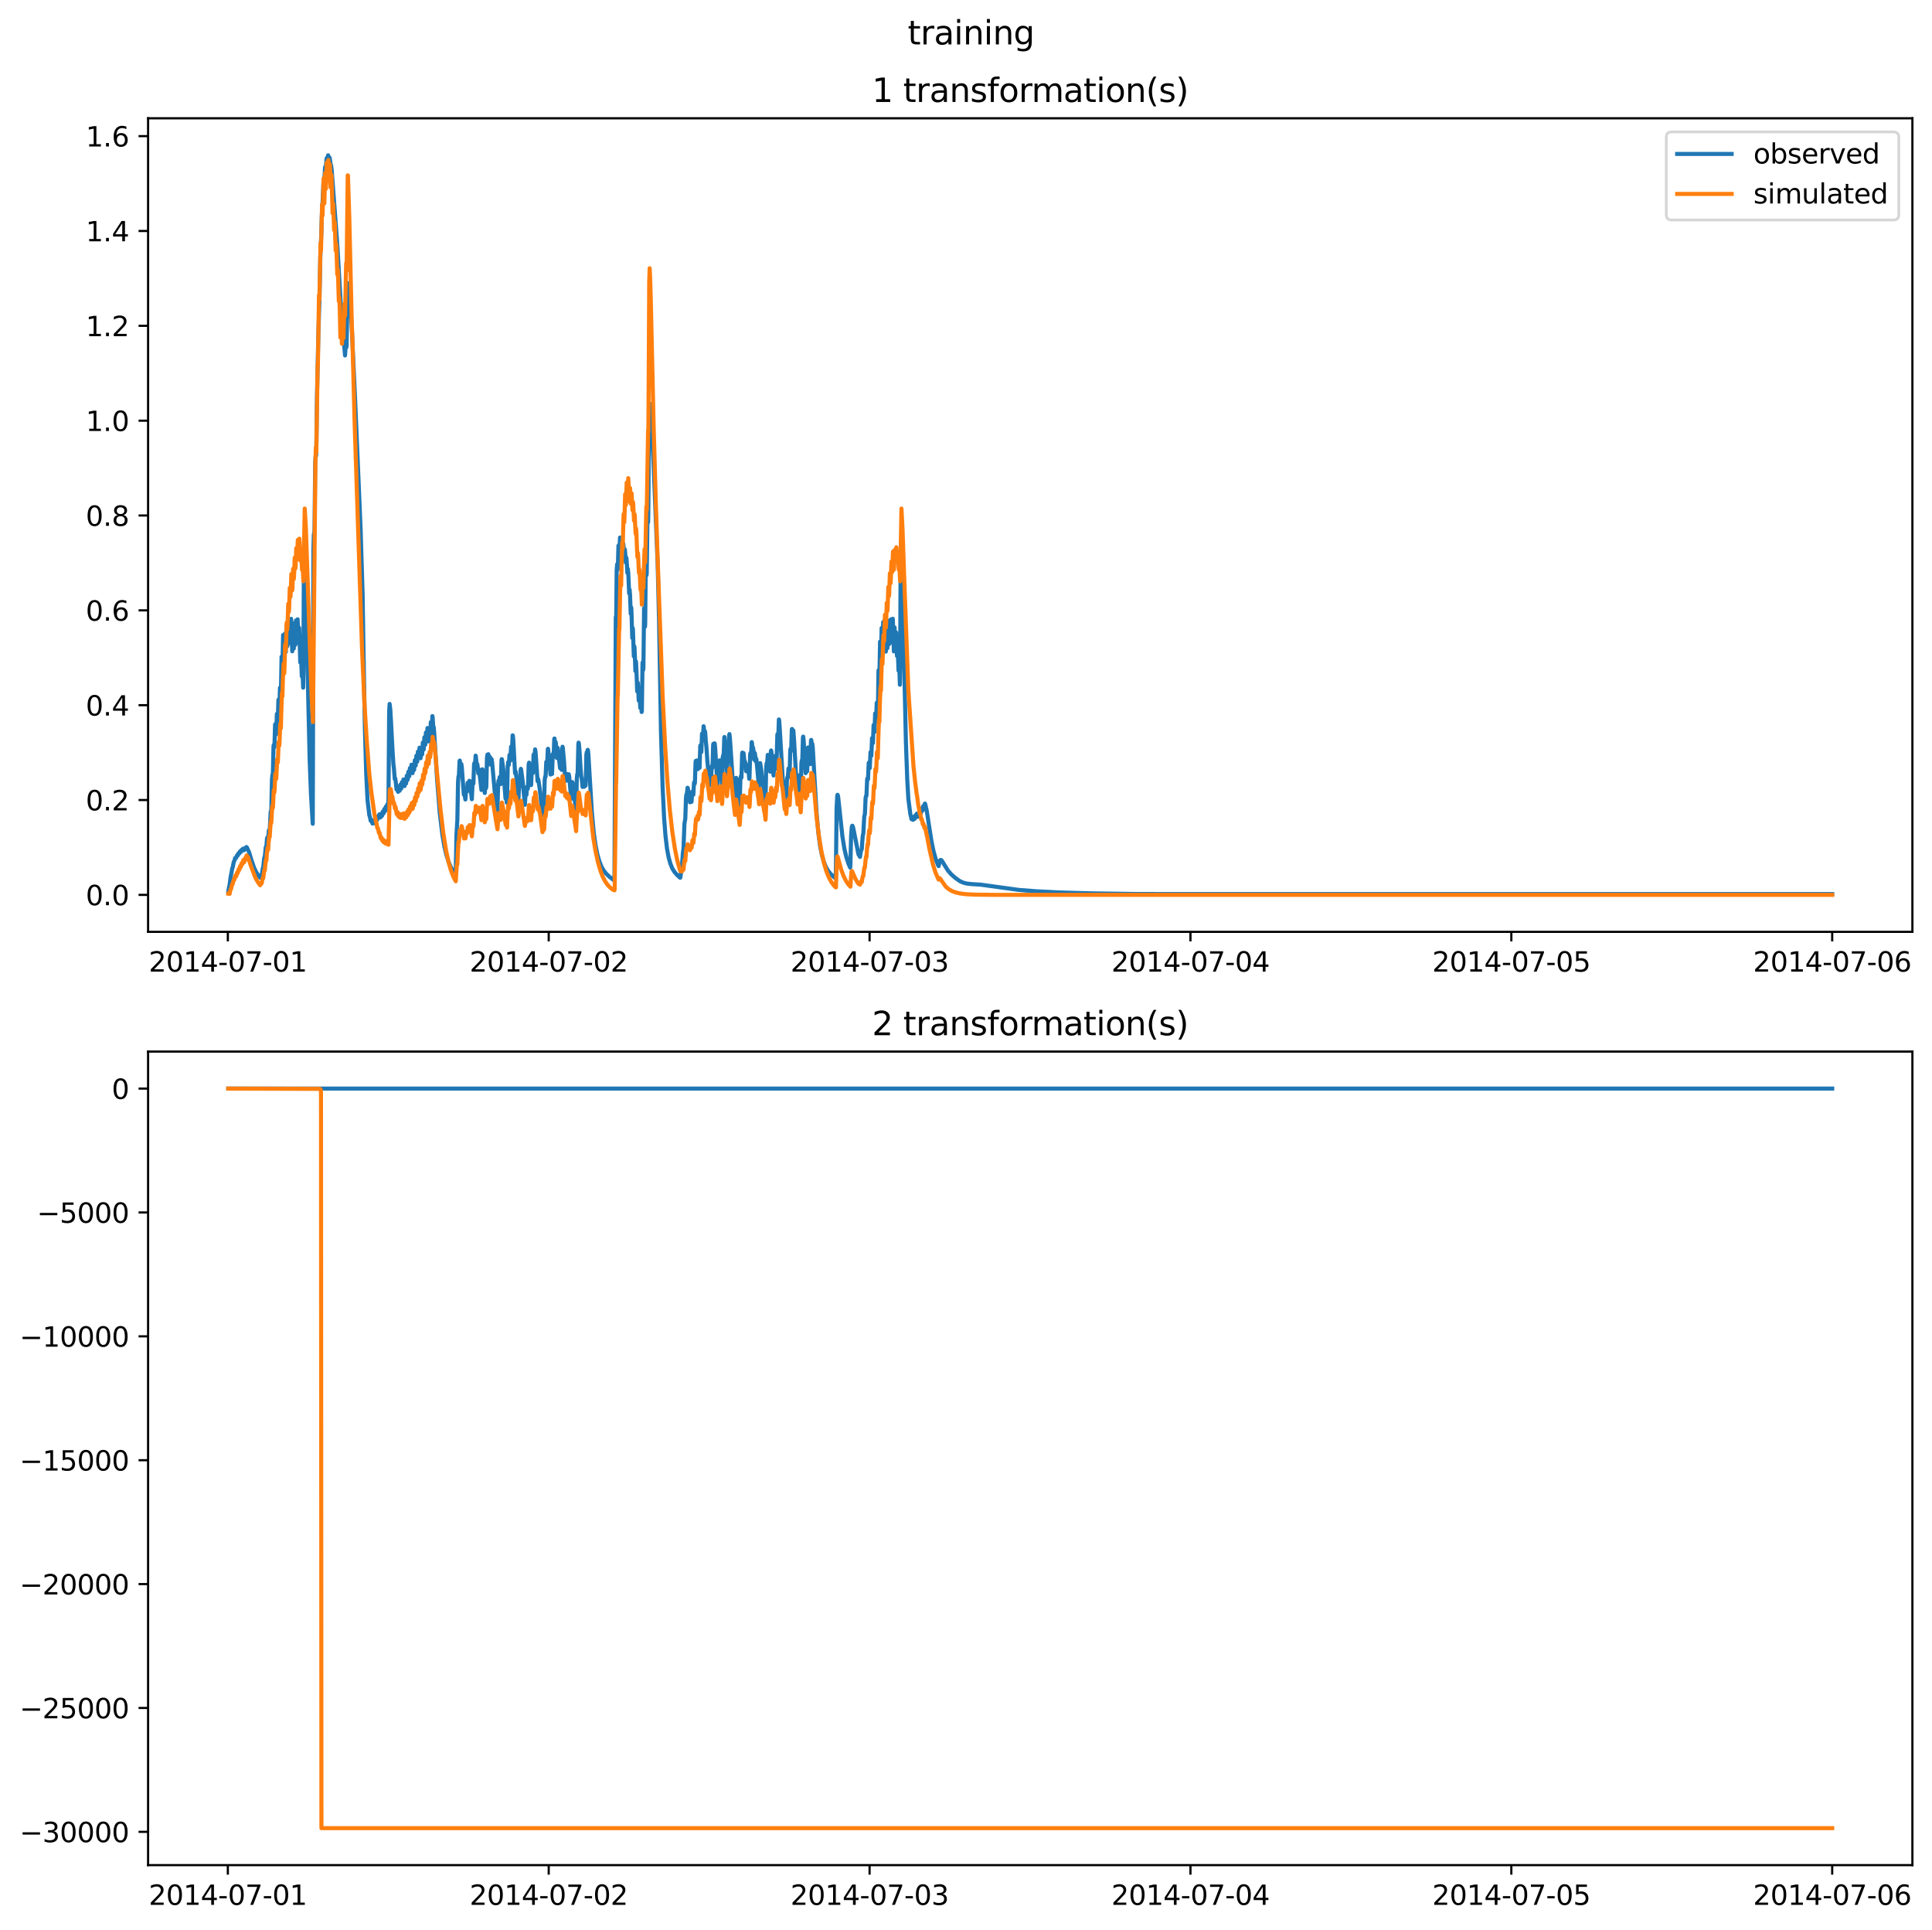 <?xml version="1.0" encoding="utf-8" standalone="no"?>
<!DOCTYPE svg PUBLIC "-//W3C//DTD SVG 1.1//EN"
  "http://www.w3.org/Graphics/SVG/1.1/DTD/svg11.dtd">
<svg xmlns:xlink="http://www.w3.org/1999/xlink" width="709.596pt" height="708.798pt" viewBox="0 0 709.596 708.798" xmlns="http://www.w3.org/2000/svg" version="1.1">
 <defs>
  <style type="text/css">*{stroke-linejoin: round; stroke-linecap: butt}</style>
 </defs>
 <g id="figure_1">
  <g id="patch_1">
   <path d="M 0 708.798 
L 709.596 708.798 
L 709.596 0 
L 0 0 
z
" style="fill: #ffffff"/>
  </g>
  <g id="axes_1">
   <g id="patch_2">
    <path d="M 54.392 342.2 
L 702.396 342.2 
L 702.396 43.44 
L 54.392 43.44 
z
" style="fill: #ffffff"/>
   </g>
   <g id="matplotlib.axis_1">
    <g id="xtick_1">
     <g id="line2d_1">
      <defs>
       <path id="md5f6cbacf4" d="M 0 0 
L 0 3.5 
" style="stroke: #000000; stroke-width: 0.8"/>
      </defs>
      <g>
       <use xlink:href="#md5f6cbacf4" x="83.683" y="342.2" style="stroke: #000000; stroke-width: 0.8"/>
      </g>
     </g>
     <g id="text_1">
      <!-- 2014-07-01 -->
      <g transform="translate(54.625 356.798) scale(0.1 -0.1)">
       <defs>
        <path id="DejaVuSans-32" d="M 1228 531 
L 3431 531 
L 3431 0 
L 469 0 
L 469 531 
Q 828 903 1448 1529 
Q 2069 2156 2228 2338 
Q 2531 2678 2651 2914 
Q 2772 3150 2772 3378 
Q 2772 3750 2511 3984 
Q 2250 4219 1831 4219 
Q 1534 4219 1204 4116 
Q 875 4013 500 3803 
L 500 4441 
Q 881 4594 1212 4672 
Q 1544 4750 1819 4750 
Q 2544 4750 2975 4387 
Q 3406 4025 3406 3419 
Q 3406 3131 3298 2873 
Q 3191 2616 2906 2266 
Q 2828 2175 2409 1742 
Q 1991 1309 1228 531 
z
" transform="scale(0.016)"/>
        <path id="DejaVuSans-30" d="M 2034 4250 
Q 1547 4250 1301 3770 
Q 1056 3291 1056 2328 
Q 1056 1369 1301 889 
Q 1547 409 2034 409 
Q 2525 409 2770 889 
Q 3016 1369 3016 2328 
Q 3016 3291 2770 3770 
Q 2525 4250 2034 4250 
z
M 2034 4750 
Q 2819 4750 3233 4129 
Q 3647 3509 3647 2328 
Q 3647 1150 3233 529 
Q 2819 -91 2034 -91 
Q 1250 -91 836 529 
Q 422 1150 422 2328 
Q 422 3509 836 4129 
Q 1250 4750 2034 4750 
z
" transform="scale(0.016)"/>
        <path id="DejaVuSans-31" d="M 794 531 
L 1825 531 
L 1825 4091 
L 703 3866 
L 703 4441 
L 1819 4666 
L 2450 4666 
L 2450 531 
L 3481 531 
L 3481 0 
L 794 0 
L 794 531 
z
" transform="scale(0.016)"/>
        <path id="DejaVuSans-34" d="M 2419 4116 
L 825 1625 
L 2419 1625 
L 2419 4116 
z
M 2253 4666 
L 3047 4666 
L 3047 1625 
L 3713 1625 
L 3713 1100 
L 3047 1100 
L 3047 0 
L 2419 0 
L 2419 1100 
L 313 1100 
L 313 1709 
L 2253 4666 
z
" transform="scale(0.016)"/>
        <path id="DejaVuSans-2d" d="M 313 2009 
L 1997 2009 
L 1997 1497 
L 313 1497 
L 313 2009 
z
" transform="scale(0.016)"/>
        <path id="DejaVuSans-37" d="M 525 4666 
L 3525 4666 
L 3525 4397 
L 1831 0 
L 1172 0 
L 2766 4134 
L 525 4134 
L 525 4666 
z
" transform="scale(0.016)"/>
       </defs>
       <use xlink:href="#DejaVuSans-32"/>
       <use xlink:href="#DejaVuSans-30" x="63.623"/>
       <use xlink:href="#DejaVuSans-31" x="127.246"/>
       <use xlink:href="#DejaVuSans-34" x="190.869"/>
       <use xlink:href="#DejaVuSans-2d" x="254.492"/>
       <use xlink:href="#DejaVuSans-30" x="290.576"/>
       <use xlink:href="#DejaVuSans-37" x="354.199"/>
       <use xlink:href="#DejaVuSans-2d" x="417.822"/>
       <use xlink:href="#DejaVuSans-30" x="453.906"/>
       <use xlink:href="#DejaVuSans-31" x="517.529"/>
      </g>
     </g>
    </g>
    <g id="xtick_2">
     <g id="line2d_2">
      <g>
       <use xlink:href="#md5f6cbacf4" x="201.535" y="342.2" style="stroke: #000000; stroke-width: 0.8"/>
      </g>
     </g>
     <g id="text_2">
      <!-- 2014-07-02 -->
      <g transform="translate(172.477 356.798) scale(0.1 -0.1)">
       <use xlink:href="#DejaVuSans-32"/>
       <use xlink:href="#DejaVuSans-30" x="63.623"/>
       <use xlink:href="#DejaVuSans-31" x="127.246"/>
       <use xlink:href="#DejaVuSans-34" x="190.869"/>
       <use xlink:href="#DejaVuSans-2d" x="254.492"/>
       <use xlink:href="#DejaVuSans-30" x="290.576"/>
       <use xlink:href="#DejaVuSans-37" x="354.199"/>
       <use xlink:href="#DejaVuSans-2d" x="417.822"/>
       <use xlink:href="#DejaVuSans-30" x="453.906"/>
       <use xlink:href="#DejaVuSans-32" x="517.529"/>
      </g>
     </g>
    </g>
    <g id="xtick_3">
     <g id="line2d_3">
      <g>
       <use xlink:href="#md5f6cbacf4" x="319.386" y="342.2" style="stroke: #000000; stroke-width: 0.8"/>
      </g>
     </g>
     <g id="text_3">
      <!-- 2014-07-03 -->
      <g transform="translate(290.329 356.798) scale(0.1 -0.1)">
       <defs>
        <path id="DejaVuSans-33" d="M 2597 2516 
Q 3050 2419 3304 2112 
Q 3559 1806 3559 1356 
Q 3559 666 3084 287 
Q 2609 -91 1734 -91 
Q 1441 -91 1130 -33 
Q 819 25 488 141 
L 488 750 
Q 750 597 1062 519 
Q 1375 441 1716 441 
Q 2309 441 2620 675 
Q 2931 909 2931 1356 
Q 2931 1769 2642 2001 
Q 2353 2234 1838 2234 
L 1294 2234 
L 1294 2753 
L 1863 2753 
Q 2328 2753 2575 2939 
Q 2822 3125 2822 3475 
Q 2822 3834 2567 4026 
Q 2313 4219 1838 4219 
Q 1578 4219 1281 4162 
Q 984 4106 628 3988 
L 628 4550 
Q 988 4650 1302 4700 
Q 1616 4750 1894 4750 
Q 2613 4750 3031 4423 
Q 3450 4097 3450 3541 
Q 3450 3153 3228 2886 
Q 3006 2619 2597 2516 
z
" transform="scale(0.016)"/>
       </defs>
       <use xlink:href="#DejaVuSans-32"/>
       <use xlink:href="#DejaVuSans-30" x="63.623"/>
       <use xlink:href="#DejaVuSans-31" x="127.246"/>
       <use xlink:href="#DejaVuSans-34" x="190.869"/>
       <use xlink:href="#DejaVuSans-2d" x="254.492"/>
       <use xlink:href="#DejaVuSans-30" x="290.576"/>
       <use xlink:href="#DejaVuSans-37" x="354.199"/>
       <use xlink:href="#DejaVuSans-2d" x="417.822"/>
       <use xlink:href="#DejaVuSans-30" x="453.906"/>
       <use xlink:href="#DejaVuSans-33" x="517.529"/>
      </g>
     </g>
    </g>
    <g id="xtick_4">
     <g id="line2d_4">
      <g>
       <use xlink:href="#md5f6cbacf4" x="437.238" y="342.2" style="stroke: #000000; stroke-width: 0.8"/>
      </g>
     </g>
     <g id="text_4">
      <!-- 2014-07-04 -->
      <g transform="translate(408.18 356.798) scale(0.1 -0.1)">
       <use xlink:href="#DejaVuSans-32"/>
       <use xlink:href="#DejaVuSans-30" x="63.623"/>
       <use xlink:href="#DejaVuSans-31" x="127.246"/>
       <use xlink:href="#DejaVuSans-34" x="190.869"/>
       <use xlink:href="#DejaVuSans-2d" x="254.492"/>
       <use xlink:href="#DejaVuSans-30" x="290.576"/>
       <use xlink:href="#DejaVuSans-37" x="354.199"/>
       <use xlink:href="#DejaVuSans-2d" x="417.822"/>
       <use xlink:href="#DejaVuSans-30" x="453.906"/>
       <use xlink:href="#DejaVuSans-34" x="517.529"/>
      </g>
     </g>
    </g>
    <g id="xtick_5">
     <g id="line2d_5">
      <g>
       <use xlink:href="#md5f6cbacf4" x="555.09" y="342.2" style="stroke: #000000; stroke-width: 0.8"/>
      </g>
     </g>
     <g id="text_5">
      <!-- 2014-07-05 -->
      <g transform="translate(526.032 356.798) scale(0.1 -0.1)">
       <defs>
        <path id="DejaVuSans-35" d="M 691 4666 
L 3169 4666 
L 3169 4134 
L 1269 4134 
L 1269 2991 
Q 1406 3038 1543 3061 
Q 1681 3084 1819 3084 
Q 2600 3084 3056 2656 
Q 3513 2228 3513 1497 
Q 3513 744 3044 326 
Q 2575 -91 1722 -91 
Q 1428 -91 1123 -41 
Q 819 9 494 109 
L 494 744 
Q 775 591 1075 516 
Q 1375 441 1709 441 
Q 2250 441 2565 725 
Q 2881 1009 2881 1497 
Q 2881 1984 2565 2268 
Q 2250 2553 1709 2553 
Q 1456 2553 1204 2497 
Q 953 2441 691 2322 
L 691 4666 
z
" transform="scale(0.016)"/>
       </defs>
       <use xlink:href="#DejaVuSans-32"/>
       <use xlink:href="#DejaVuSans-30" x="63.623"/>
       <use xlink:href="#DejaVuSans-31" x="127.246"/>
       <use xlink:href="#DejaVuSans-34" x="190.869"/>
       <use xlink:href="#DejaVuSans-2d" x="254.492"/>
       <use xlink:href="#DejaVuSans-30" x="290.576"/>
       <use xlink:href="#DejaVuSans-37" x="354.199"/>
       <use xlink:href="#DejaVuSans-2d" x="417.822"/>
       <use xlink:href="#DejaVuSans-30" x="453.906"/>
       <use xlink:href="#DejaVuSans-35" x="517.529"/>
      </g>
     </g>
    </g>
    <g id="xtick_6">
     <g id="line2d_6">
      <g>
       <use xlink:href="#md5f6cbacf4" x="672.941" y="342.2" style="stroke: #000000; stroke-width: 0.8"/>
      </g>
     </g>
     <g id="text_6">
      <!-- 2014-07-06 -->
      <g transform="translate(643.883 356.798) scale(0.1 -0.1)">
       <defs>
        <path id="DejaVuSans-36" d="M 2113 2584 
Q 1688 2584 1439 2293 
Q 1191 2003 1191 1497 
Q 1191 994 1439 701 
Q 1688 409 2113 409 
Q 2538 409 2786 701 
Q 3034 994 3034 1497 
Q 3034 2003 2786 2293 
Q 2538 2584 2113 2584 
z
M 3366 4563 
L 3366 3988 
Q 3128 4100 2886 4159 
Q 2644 4219 2406 4219 
Q 1781 4219 1451 3797 
Q 1122 3375 1075 2522 
Q 1259 2794 1537 2939 
Q 1816 3084 2150 3084 
Q 2853 3084 3261 2657 
Q 3669 2231 3669 1497 
Q 3669 778 3244 343 
Q 2819 -91 2113 -91 
Q 1303 -91 875 529 
Q 447 1150 447 2328 
Q 447 3434 972 4092 
Q 1497 4750 2381 4750 
Q 2619 4750 2861 4703 
Q 3103 4656 3366 4563 
z
" transform="scale(0.016)"/>
       </defs>
       <use xlink:href="#DejaVuSans-32"/>
       <use xlink:href="#DejaVuSans-30" x="63.623"/>
       <use xlink:href="#DejaVuSans-31" x="127.246"/>
       <use xlink:href="#DejaVuSans-34" x="190.869"/>
       <use xlink:href="#DejaVuSans-2d" x="254.492"/>
       <use xlink:href="#DejaVuSans-30" x="290.576"/>
       <use xlink:href="#DejaVuSans-37" x="354.199"/>
       <use xlink:href="#DejaVuSans-2d" x="417.822"/>
       <use xlink:href="#DejaVuSans-30" x="453.906"/>
       <use xlink:href="#DejaVuSans-36" x="517.529"/>
      </g>
     </g>
    </g>
   </g>
   <g id="matplotlib.axis_2">
    <g id="ytick_1">
     <g id="line2d_7">
      <defs>
       <path id="m30d16274c2" d="M 0 0 
L -3.5 0 
" style="stroke: #000000; stroke-width: 0.8"/>
      </defs>
      <g>
       <use xlink:href="#m30d16274c2" x="54.392" y="328.62" style="stroke: #000000; stroke-width: 0.8"/>
      </g>
     </g>
     <g id="text_7">
      <!-- 0.0 -->
      <g transform="translate(31.489 332.419) scale(0.1 -0.1)">
       <defs>
        <path id="DejaVuSans-2e" d="M 684 794 
L 1344 794 
L 1344 0 
L 684 0 
L 684 794 
z
" transform="scale(0.016)"/>
       </defs>
       <use xlink:href="#DejaVuSans-30"/>
       <use xlink:href="#DejaVuSans-2e" x="63.623"/>
       <use xlink:href="#DejaVuSans-30" x="95.41"/>
      </g>
     </g>
    </g>
    <g id="ytick_2">
     <g id="line2d_8">
      <g>
       <use xlink:href="#m30d16274c2" x="54.392" y="293.792" style="stroke: #000000; stroke-width: 0.8"/>
      </g>
     </g>
     <g id="text_8">
      <!-- 0.2 -->
      <g transform="translate(31.489 297.591) scale(0.1 -0.1)">
       <use xlink:href="#DejaVuSans-30"/>
       <use xlink:href="#DejaVuSans-2e" x="63.623"/>
       <use xlink:href="#DejaVuSans-32" x="95.41"/>
      </g>
     </g>
    </g>
    <g id="ytick_3">
     <g id="line2d_9">
      <g>
       <use xlink:href="#m30d16274c2" x="54.392" y="258.963" style="stroke: #000000; stroke-width: 0.8"/>
      </g>
     </g>
     <g id="text_9">
      <!-- 0.4 -->
      <g transform="translate(31.489 262.762) scale(0.1 -0.1)">
       <use xlink:href="#DejaVuSans-30"/>
       <use xlink:href="#DejaVuSans-2e" x="63.623"/>
       <use xlink:href="#DejaVuSans-34" x="95.41"/>
      </g>
     </g>
    </g>
    <g id="ytick_4">
     <g id="line2d_10">
      <g>
       <use xlink:href="#m30d16274c2" x="54.392" y="224.135" style="stroke: #000000; stroke-width: 0.8"/>
      </g>
     </g>
     <g id="text_10">
      <!-- 0.6 -->
      <g transform="translate(31.489 227.934) scale(0.1 -0.1)">
       <use xlink:href="#DejaVuSans-30"/>
       <use xlink:href="#DejaVuSans-2e" x="63.623"/>
       <use xlink:href="#DejaVuSans-36" x="95.41"/>
      </g>
     </g>
    </g>
    <g id="ytick_5">
     <g id="line2d_11">
      <g>
       <use xlink:href="#m30d16274c2" x="54.392" y="189.306" style="stroke: #000000; stroke-width: 0.8"/>
      </g>
     </g>
     <g id="text_11">
      <!-- 0.8 -->
      <g transform="translate(31.489 193.106) scale(0.1 -0.1)">
       <defs>
        <path id="DejaVuSans-38" d="M 2034 2216 
Q 1584 2216 1326 1975 
Q 1069 1734 1069 1313 
Q 1069 891 1326 650 
Q 1584 409 2034 409 
Q 2484 409 2743 651 
Q 3003 894 3003 1313 
Q 3003 1734 2745 1975 
Q 2488 2216 2034 2216 
z
M 1403 2484 
Q 997 2584 770 2862 
Q 544 3141 544 3541 
Q 544 4100 942 4425 
Q 1341 4750 2034 4750 
Q 2731 4750 3128 4425 
Q 3525 4100 3525 3541 
Q 3525 3141 3298 2862 
Q 3072 2584 2669 2484 
Q 3125 2378 3379 2068 
Q 3634 1759 3634 1313 
Q 3634 634 3220 271 
Q 2806 -91 2034 -91 
Q 1263 -91 848 271 
Q 434 634 434 1313 
Q 434 1759 690 2068 
Q 947 2378 1403 2484 
z
M 1172 3481 
Q 1172 3119 1398 2916 
Q 1625 2713 2034 2713 
Q 2441 2713 2670 2916 
Q 2900 3119 2900 3481 
Q 2900 3844 2670 4047 
Q 2441 4250 2034 4250 
Q 1625 4250 1398 4047 
Q 1172 3844 1172 3481 
z
" transform="scale(0.016)"/>
       </defs>
       <use xlink:href="#DejaVuSans-30"/>
       <use xlink:href="#DejaVuSans-2e" x="63.623"/>
       <use xlink:href="#DejaVuSans-38" x="95.41"/>
      </g>
     </g>
    </g>
    <g id="ytick_6">
     <g id="line2d_12">
      <g>
       <use xlink:href="#m30d16274c2" x="54.392" y="154.478" style="stroke: #000000; stroke-width: 0.8"/>
      </g>
     </g>
     <g id="text_12">
      <!-- 1.0 -->
      <g transform="translate(31.489 158.277) scale(0.1 -0.1)">
       <use xlink:href="#DejaVuSans-31"/>
       <use xlink:href="#DejaVuSans-2e" x="63.623"/>
       <use xlink:href="#DejaVuSans-30" x="95.41"/>
      </g>
     </g>
    </g>
    <g id="ytick_7">
     <g id="line2d_13">
      <g>
       <use xlink:href="#m30d16274c2" x="54.392" y="119.65" style="stroke: #000000; stroke-width: 0.8"/>
      </g>
     </g>
     <g id="text_13">
      <!-- 1.2 -->
      <g transform="translate(31.489 123.449) scale(0.1 -0.1)">
       <use xlink:href="#DejaVuSans-31"/>
       <use xlink:href="#DejaVuSans-2e" x="63.623"/>
       <use xlink:href="#DejaVuSans-32" x="95.41"/>
      </g>
     </g>
    </g>
    <g id="ytick_8">
     <g id="line2d_14">
      <g>
       <use xlink:href="#m30d16274c2" x="54.392" y="84.821" style="stroke: #000000; stroke-width: 0.8"/>
      </g>
     </g>
     <g id="text_14">
      <!-- 1.4 -->
      <g transform="translate(31.489 88.62) scale(0.1 -0.1)">
       <use xlink:href="#DejaVuSans-31"/>
       <use xlink:href="#DejaVuSans-2e" x="63.623"/>
       <use xlink:href="#DejaVuSans-34" x="95.41"/>
      </g>
     </g>
    </g>
    <g id="ytick_9">
     <g id="line2d_15">
      <g>
       <use xlink:href="#m30d16274c2" x="54.392" y="49.993" style="stroke: #000000; stroke-width: 0.8"/>
      </g>
     </g>
     <g id="text_15">
      <!-- 1.6 -->
      <g transform="translate(31.489 53.792) scale(0.1 -0.1)">
       <use xlink:href="#DejaVuSans-31"/>
       <use xlink:href="#DejaVuSans-2e" x="63.623"/>
       <use xlink:href="#DejaVuSans-36" x="95.41"/>
      </g>
     </g>
    </g>
   </g>
   <g id="line2d_16">
    <path d="M 83.847 327.339 
L 84.174 325.564 
L 84.338 324.947 
L 84.665 322.279 
L 84.993 320.59 
L 85.32 318.809 
L 85.484 318.45 
L 85.811 316.724 
L 86.138 315.923 
L 86.384 315.071 
L 86.548 315.007 
L 86.711 315.068 
L 87.039 314.142 
L 87.284 314.22 
L 87.53 313.397 
L 87.693 313.357 
L 87.857 313.481 
L 88.103 312.687 
L 88.266 312.71 
L 88.43 312.886 
L 88.676 312.137 
L 88.839 312.184 
L 89.003 312.388 
L 89.248 311.651 
L 89.412 311.712 
L 89.658 312.203 
L 89.903 311.509 
L 90.067 311.612 
L 90.231 311.844 
L 90.476 311.052 
L 90.64 311.133 
L 91.458 312.887 
L 92.358 315.85 
L 93.34 318.709 
L 94.159 320.371 
L 95.141 321.851 
L 95.55 322.324 
L 96.123 321.337 
L 96.532 318.812 
L 96.696 318.345 
L 97.023 315.208 
L 97.269 314.447 
L 97.596 311.148 
L 97.842 310.726 
L 98.087 307.811 
L 98.251 307.442 
L 98.497 307.732 
L 98.742 304.995 
L 98.824 304.798 
L 98.906 304.847 
L 98.988 305.052 
L 99.069 304.852 
L 99.397 298.361 
L 99.642 297.284 
L 99.888 286.212 
L 100.051 284.547 
L 100.133 284.613 
L 100.215 284.039 
L 100.461 274.061 
L 100.543 273.53 
L 100.624 273.679 
L 100.788 274.375 
L 101.034 266.014 
L 101.115 265.906 
L 101.279 267.603 
L 101.443 269.671 
L 101.688 262.182 
L 101.77 262.273 
L 102.016 264.945 
L 102.261 256.973 
L 102.343 257.257 
L 102.589 260.532 
L 102.834 252.568 
L 102.916 253.006 
L 103.08 256.105 
L 103.161 255.984 
L 103.407 241.169 
L 103.489 241.25 
L 103.734 245.275 
L 103.98 233.214 
L 104.062 233.995 
L 104.389 242.832 
L 104.635 232.697 
L 104.798 235.708 
L 104.962 239.417 
L 105.207 229.791 
L 105.371 233.105 
L 105.535 237.264 
L 105.78 228.196 
L 105.944 231.776 
L 106.108 236.228 
L 106.353 227.539 
L 106.517 231.247 
L 106.681 235.74 
L 106.926 227.26 
L 107.09 230.827 
L 107.335 239.165 
L 107.581 230.485 
L 107.745 233.769 
L 107.908 238.143 
L 108.154 228.854 
L 108.317 232.355 
L 108.481 236.78 
L 108.727 227.829 
L 108.89 231.557 
L 109.054 235.961 
L 109.3 227.417 
L 109.463 231.148 
L 109.627 236.018 
L 109.791 230.435 
L 109.872 230.577 
L 110.036 234.644 
L 110.282 243.223 
L 110.445 239.573 
L 110.527 239.994 
L 110.773 246.442 
L 110.855 248.401 
L 111.018 245.981 
L 111.182 248.114 
L 111.346 252.526 
L 111.427 246.786 
L 111.591 211.532 
L 111.755 207.774 
L 111.837 208.004 
L 112.164 212.674 
L 112.41 219.256 
L 112.737 235.464 
L 113.719 278.591 
L 114.21 291.602 
L 114.865 302.506 
L 114.947 278.64 
L 115.11 201.781 
L 115.274 196.156 
L 115.356 195.98 
L 115.438 196.549 
L 115.52 194.089 
L 115.765 170.079 
L 115.929 167.57 
L 116.011 167.164 
L 116.092 167.363 
L 116.174 165.752 
L 116.42 145.76 
L 116.911 123.67 
L 117.238 112.738 
L 117.32 110.885 
L 117.647 94.568 
L 117.975 86.603 
L 118.22 78.625 
L 118.548 72.838 
L 118.793 67.161 
L 118.957 66.15 
L 119.039 66.264 
L 119.121 66.194 
L 119.366 61.733 
L 119.53 61.084 
L 119.693 61.379 
L 119.939 58.247 
L 120.021 58.026 
L 120.103 58.131 
L 120.266 58.866 
L 120.512 57.02 
L 120.594 57.123 
L 120.839 58.69 
L 120.921 58.192 
L 121.003 57.889 
L 121.085 57.995 
L 121.248 58.984 
L 121.412 60.617 
L 121.494 60.496 
L 121.576 60.534 
L 121.821 62.386 
L 123.867 89.593 
L 124.277 96.487 
L 125.095 110.549 
L 125.34 114.139 
L 125.668 119.063 
L 125.913 122.015 
L 126.159 125.888 
L 126.241 125.726 
L 126.323 125.911 
L 126.732 130.529 
L 126.977 126.685 
L 127.059 126.707 
L 127.141 126.927 
L 127.223 127.547 
L 127.305 126.972 
L 127.632 108.301 
L 127.878 104.576 
L 128.041 103.987 
L 128.205 104.491 
L 128.369 105.858 
L 129.187 120.052 
L 130.415 146.498 
L 132.461 194.665 
L 133.197 218.841 
L 133.525 240.288 
L 134.016 267.329 
L 134.507 284.199 
L 134.998 293.914 
L 135.652 299.421 
L 135.816 299.783 
L 136.144 301.413 
L 136.225 301.177 
L 136.389 300.995 
L 136.553 301.376 
L 136.798 302.418 
L 137.044 301.637 
L 137.126 301.699 
L 137.371 302.339 
L 137.617 301.215 
L 137.699 301.218 
L 137.944 301.774 
L 138.19 300.53 
L 138.271 300.532 
L 138.517 301.077 
L 138.762 299.782 
L 138.844 299.784 
L 139.09 300.383 
L 139.335 299.052 
L 139.417 299.055 
L 139.581 299.526 
L 139.745 300.167 
L 139.99 298.891 
L 140.072 298.908 
L 140.317 299.584 
L 140.563 298.051 
L 140.645 298.043 
L 140.89 298.702 
L 141.136 297.119 
L 141.218 297.119 
L 141.463 297.835 
L 141.709 296.223 
L 141.791 296.232 
L 142.036 297.007 
L 142.282 295.351 
L 142.363 295.376 
L 142.527 295.995 
L 142.609 296.492 
L 142.691 292.895 
L 142.936 261.237 
L 143.1 258.496 
L 143.346 260.501 
L 143.591 264.604 
L 144.164 275.471 
L 144.491 280.658 
L 144.655 281.86 
L 144.982 286.08 
L 145.064 285.914 
L 145.146 285.814 
L 145.31 286.654 
L 145.637 289.901 
L 145.883 288.885 
L 146.046 289.681 
L 146.21 290.779 
L 146.456 288.903 
L 146.537 289.038 
L 146.783 290.385 
L 147.028 288.187 
L 147.11 288.29 
L 147.356 289.593 
L 147.601 287.248 
L 147.683 287.347 
L 147.929 288.694 
L 148.174 286.232 
L 148.256 286.332 
L 148.42 287.391 
L 148.583 288.675 
L 148.829 286.23 
L 148.911 286.336 
L 149.156 287.718 
L 149.402 284.865 
L 149.484 284.939 
L 149.729 286.368 
L 149.975 283.423 
L 150.057 283.525 
L 150.302 285.09 
L 150.548 282.079 
L 150.629 282.214 
L 150.875 283.904 
L 151.121 280.824 
L 151.202 280.989 
L 151.53 283.915 
L 151.775 280.831 
L 151.857 280.995 
L 152.103 282.736 
L 152.348 279.198 
L 152.43 279.331 
L 152.675 281.138 
L 152.921 277.52 
L 153.003 277.695 
L 153.248 279.688 
L 153.494 276 
L 153.576 276.209 
L 153.821 278.34 
L 154.067 274.555 
L 154.149 274.788 
L 154.476 278.443 
L 154.722 274.63 
L 154.803 274.851 
L 155.049 277.064 
L 155.294 272.686 
L 155.376 272.899 
L 155.622 275.25 
L 155.867 270.747 
L 155.949 270.997 
L 156.195 273.501 
L 156.44 268.993 
L 156.522 269.309 
L 156.768 271.999 
L 157.013 267.351 
L 157.095 267.698 
L 157.422 272.286 
L 157.668 267.504 
L 157.75 267.832 
L 157.995 270.62 
L 158.241 265.19 
L 158.323 265.517 
L 158.568 268.419 
L 158.814 262.971 
L 158.895 263.375 
L 159.141 267.105 
L 159.223 266.915 
L 159.305 267.023 
L 159.468 268.972 
L 160.532 286.163 
L 161.514 298.528 
L 162.496 306.651 
L 163.233 310.916 
L 163.97 314 
L 164.788 316.555 
L 165.606 318.471 
L 166.261 319.579 
L 167.243 320.806 
L 167.325 320.894 
L 167.407 319.395 
L 167.652 306.637 
L 167.98 301.086 
L 168.225 287.322 
L 168.389 285.104 
L 168.471 284.98 
L 168.553 284.652 
L 168.798 279.413 
L 168.88 279.295 
L 169.044 280.383 
L 169.207 282.028 
L 169.371 280.57 
L 169.453 280.579 
L 169.617 281.759 
L 170.19 289.594 
L 170.353 291.809 
L 170.435 291.677 
L 170.517 291.552 
L 170.681 292.112 
L 170.926 293.602 
L 171.172 290.238 
L 171.253 290.069 
L 171.499 290.749 
L 171.745 287.49 
L 171.826 287.425 
L 171.99 288.226 
L 172.154 289.317 
L 172.399 286.714 
L 172.481 286.783 
L 172.645 287.765 
L 173.3 293.501 
L 173.545 288.008 
L 173.709 287.572 
L 173.791 287.909 
L 173.872 287.636 
L 174.118 280.705 
L 174.2 280.278 
L 174.282 280.419 
L 174.445 281.174 
L 174.691 277.488 
L 174.773 277.657 
L 175.018 280.25 
L 175.1 281.169 
L 175.264 280.479 
L 175.427 281.344 
L 175.673 283.991 
L 175.918 282.576 
L 176.082 283.662 
L 176.409 286.357 
L 176.819 290.102 
L 177.064 283.03 
L 177.146 282.502 
L 177.228 282.526 
L 177.555 285.037 
L 178.046 291.196 
L 178.292 288.56 
L 178.374 288.558 
L 178.537 289.392 
L 178.619 288.846 
L 178.865 278.14 
L 179.028 277.12 
L 179.192 277.984 
L 179.356 276.964 
L 179.438 277.227 
L 179.765 280.715 
L 180.011 278.051 
L 180.174 279.037 
L 180.338 280.662 
L 180.583 278.808 
L 180.747 279.988 
L 181.729 290.955 
L 182.629 298.06 
L 182.711 297.714 
L 182.957 288.127 
L 183.12 286.662 
L 183.284 286.786 
L 183.53 285.364 
L 183.693 286.257 
L 183.857 287.953 
L 183.939 287.878 
L 184.184 279.367 
L 184.266 278.767 
L 184.348 278.815 
L 184.839 282.349 
L 185.658 293.194 
L 185.739 293.127 
L 185.821 293.065 
L 185.985 293.647 
L 186.149 294.828 
L 186.23 294.153 
L 186.476 281.453 
L 186.64 279.881 
L 186.722 280.066 
L 186.885 280.895 
L 187.131 277.229 
L 187.213 277.411 
L 187.458 279.312 
L 187.704 274.211 
L 187.785 274.274 
L 188.031 276.1 
L 188.276 270.031 
L 188.358 270.091 
L 188.522 271.814 
L 189.177 283.995 
L 189.259 283.579 
L 189.34 283.214 
L 189.422 283.326 
L 189.668 285.471 
L 190.404 293.73 
L 190.65 288.724 
L 190.732 288.341 
L 190.814 288.366 
L 190.895 288.692 
L 190.977 288.525 
L 191.223 282.667 
L 191.305 282.328 
L 191.386 282.497 
L 191.959 286.821 
L 192.778 295.542 
L 193.023 291.741 
L 193.105 291.459 
L 193.187 291.519 
L 193.351 291.901 
L 193.596 288.885 
L 193.678 288.832 
L 193.842 289.669 
L 193.924 289.266 
L 194.169 280.686 
L 194.333 280.055 
L 194.496 281.207 
L 194.824 285.319 
L 195.069 288.307 
L 195.315 282.614 
L 195.397 282.288 
L 195.479 282.467 
L 195.724 283.878 
L 195.97 277.289 
L 196.051 277.021 
L 196.215 278.046 
L 196.297 278.425 
L 196.542 275.197 
L 196.706 276.253 
L 197.279 284.462 
L 197.443 286.883 
L 197.606 286.049 
L 197.688 286.162 
L 197.852 287.134 
L 198.179 289.285 
L 198.507 292.143 
L 199.161 298.992 
L 199.243 299.4 
L 199.571 295.903 
L 199.652 295.892 
L 199.734 296.089 
L 199.816 295.485 
L 200.062 286.416 
L 200.225 285.202 
L 200.307 285.364 
L 200.389 285.131 
L 200.635 279.838 
L 200.716 279.685 
L 200.962 280.844 
L 201.207 275.041 
L 201.289 274.967 
L 201.453 276.321 
L 201.78 279.338 
L 202.108 283.569 
L 202.19 284.423 
L 202.435 282.438 
L 202.599 283.321 
L 202.762 284.211 
L 203.008 277.206 
L 203.09 276.86 
L 203.172 277.128 
L 203.335 277.898 
L 203.581 271.274 
L 203.663 271.2 
L 203.908 273.574 
L 203.99 272.903 
L 204.072 272.493 
L 204.154 272.81 
L 204.399 276.05 
L 204.563 278.376 
L 204.808 274.616 
L 204.89 274.873 
L 205.709 282.102 
L 205.954 280.568 
L 206.118 281.751 
L 206.282 282.711 
L 206.527 274.609 
L 206.609 274.227 
L 206.691 274.504 
L 207.182 279.899 
L 207.509 285.189 
L 207.673 284.183 
L 207.755 284.237 
L 207.918 285.328 
L 208.082 286.678 
L 208.328 284.243 
L 208.409 284.411 
L 208.655 286.107 
L 208.901 284.332 
L 209.064 285.177 
L 209.555 290.743 
L 209.801 293.351 
L 210.046 287.652 
L 210.21 287.201 
L 210.374 288.075 
L 211.274 295.374 
L 211.519 298.029 
L 211.601 297.604 
L 211.847 286.018 
L 212.01 284.339 
L 212.092 284.373 
L 212.174 283.585 
L 212.42 273.342 
L 212.502 272.721 
L 212.583 272.87 
L 212.829 275.434 
L 213.238 282.205 
L 213.484 285.208 
L 213.565 285.381 
L 213.811 287.382 
L 213.975 288.985 
L 214.22 287.194 
L 214.384 287.846 
L 214.548 288.923 
L 214.793 287.197 
L 214.957 287.875 
L 215.039 288.544 
L 215.12 288.055 
L 215.366 277.028 
L 215.53 276.165 
L 215.693 277.031 
L 215.857 275.364 
L 215.939 275.434 
L 216.103 276.948 
L 216.594 285.312 
L 217.412 298.551 
L 218.067 305.73 
L 218.721 310.358 
L 219.376 313.631 
L 220.113 316.233 
L 220.931 318.296 
L 221.668 319.601 
L 222.65 320.837 
L 223.877 322.011 
L 225.514 323.262 
L 225.678 323.374 
L 226.169 226.603 
L 226.251 228.101 
L 226.333 226.158 
L 226.496 209.48 
L 226.66 207.214 
L 226.906 209.123 
L 227.151 200.345 
L 227.233 200.471 
L 227.479 202.781 
L 227.724 197.4 
L 227.888 198.714 
L 228.133 202.536 
L 228.297 198.946 
L 228.379 198.745 
L 228.542 200.398 
L 228.706 202.635 
L 228.87 199.69 
L 228.952 199.673 
L 229.197 202.898 
L 229.279 203.938 
L 229.443 201.661 
L 229.525 201.841 
L 229.688 203.889 
L 229.852 206.574 
L 230.016 204.759 
L 230.097 205.1 
L 230.261 207.39 
L 230.425 210.381 
L 230.588 208.912 
L 230.752 210.424 
L 231.08 217.911 
L 231.161 216.958 
L 231.243 216.54 
L 231.407 218.488 
L 231.652 225.362 
L 231.734 223.962 
L 231.816 223.013 
L 231.898 223.606 
L 232.143 231.905 
L 232.225 234.31 
L 232.389 230.635 
L 232.471 231.361 
L 232.798 241.038 
L 232.88 238.625 
L 232.962 237.315 
L 233.044 237.815 
L 233.207 241.582 
L 233.371 246.408 
L 233.535 242.838 
L 233.617 243.247 
L 233.862 249.016 
L 234.026 253.855 
L 234.19 250.595 
L 234.271 250.788 
L 234.435 253.696 
L 234.599 257.29 
L 234.762 253.833 
L 234.844 253.967 
L 235.09 258.536 
L 235.172 259.975 
L 235.335 257.013 
L 235.417 257.154 
L 235.581 259.672 
L 235.663 261.462 
L 235.744 261.177 
L 235.99 243.425 
L 236.072 243.154 
L 236.236 246.029 
L 236.317 245.168 
L 236.563 223.364 
L 236.645 223.381 
L 236.808 226.91 
L 236.89 230.173 
L 236.972 229.011 
L 237.136 211.652 
L 237.299 209.422 
L 237.463 211.237 
L 237.545 210.125 
L 237.791 191.25 
L 237.872 190.746 
L 237.954 191.063 
L 238.036 191.858 
L 238.118 188.012 
L 238.363 157.344 
L 238.691 149.307 
L 238.854 148.325 
L 239.018 149.313 
L 239.264 153.038 
L 239.837 165.296 
L 241.555 207.26 
L 242.046 227.277 
L 242.783 269.55 
L 243.356 288.878 
L 243.929 300.558 
L 244.42 306.927 
L 244.993 311.7 
L 245.565 314.801 
L 246.22 317.161 
L 246.957 318.965 
L 247.693 320.154 
L 248.675 321.301 
L 249.576 322.131 
L 249.821 322.334 
L 249.903 322.176 
L 250.312 318.834 
L 250.476 317.994 
L 250.803 313.337 
L 251.049 311.506 
L 251.376 302.572 
L 251.704 300.574 
L 251.949 293.001 
L 252.113 291.743 
L 252.276 291.654 
L 252.522 289.291 
L 252.604 289.343 
L 253.013 291.368 
L 253.422 294.624 
L 253.504 294.081 
L 253.668 293.363 
L 253.831 293.827 
L 253.995 294.452 
L 254.241 290.892 
L 254.322 290.687 
L 254.404 290.81 
L 254.65 291.85 
L 254.895 287.501 
L 254.977 287.256 
L 255.059 287.412 
L 255.141 287.824 
L 255.223 287.603 
L 255.468 279.922 
L 255.55 279.406 
L 255.632 279.51 
L 255.796 280.495 
L 255.959 279.245 
L 256.041 279.365 
L 256.205 280.75 
L 256.369 282.431 
L 256.614 280.09 
L 256.778 281.027 
L 256.941 281.942 
L 257.187 274.04 
L 257.269 273.689 
L 257.351 274.006 
L 257.596 276.158 
L 257.842 269.419 
L 257.924 269.402 
L 258.169 271.575 
L 258.415 266.695 
L 258.496 267.048 
L 258.742 270.236 
L 258.906 268.529 
L 258.987 268.737 
L 259.233 272.152 
L 259.478 274.585 
L 259.806 279.57 
L 260.051 282.163 
L 260.542 288.509 
L 260.624 287.732 
L 260.788 286.918 
L 260.952 287.633 
L 261.115 288.316 
L 261.361 281.775 
L 261.443 281.365 
L 261.525 281.502 
L 261.606 282.018 
L 261.688 281.734 
L 261.934 273.505 
L 262.016 273.137 
L 262.097 273.456 
L 262.261 274.814 
L 262.425 272.974 
L 262.507 273.045 
L 262.67 274.659 
L 263.489 287.965 
L 263.734 281.888 
L 263.816 281.524 
L 263.898 281.684 
L 264.062 282.524 
L 264.307 279.226 
L 264.389 279.408 
L 264.716 282.441 
L 265.044 286.337 
L 265.126 287.655 
L 265.207 287.429 
L 265.453 278.04 
L 265.617 277.334 
L 265.698 277.826 
L 265.78 277.682 
L 266.026 270.722 
L 266.108 270.64 
L 266.271 272.16 
L 267.008 284.269 
L 267.253 278.598 
L 267.335 278.4 
L 267.499 279.441 
L 267.581 279.244 
L 267.826 269.923 
L 267.908 269.576 
L 268.072 270.871 
L 268.645 279.237 
L 269.381 291.236 
L 269.872 296.658 
L 269.954 296.497 
L 270.2 287.015 
L 270.363 285.658 
L 270.445 285.759 
L 270.691 287.145 
L 271.591 296.061 
L 271.673 295.878 
L 271.918 286.467 
L 272.082 285.104 
L 272.164 285.235 
L 272.246 285.687 
L 272.328 285.528 
L 272.573 276.883 
L 272.655 276.369 
L 272.737 276.529 
L 272.9 277.696 
L 273.064 276.543 
L 273.146 276.765 
L 273.392 279.496 
L 273.473 280.441 
L 273.637 279.702 
L 273.719 279.948 
L 274.046 283.208 
L 274.292 280.944 
L 274.455 281.895 
L 274.619 283.418 
L 274.783 282.577 
L 274.947 283.241 
L 275.192 285.994 
L 275.274 285.833 
L 275.519 277.167 
L 275.601 276.581 
L 275.683 276.684 
L 275.847 277.4 
L 276.092 272.517 
L 276.174 272.663 
L 276.42 275.273 
L 276.501 274.763 
L 276.583 274.519 
L 276.747 275.663 
L 276.993 278.956 
L 277.238 276.532 
L 277.402 277.724 
L 277.565 279.566 
L 277.729 278.592 
L 277.811 278.795 
L 278.056 281.406 
L 278.466 285.813 
L 278.711 288.954 
L 278.793 288.927 
L 279.039 280.892 
L 279.202 280.233 
L 279.611 282.822 
L 280.021 287.019 
L 280.103 287.101 
L 280.266 288.084 
L 280.675 290.951 
L 280.921 292.693 
L 281.085 294.343 
L 281.166 293.905 
L 281.412 281.81 
L 281.576 280.287 
L 281.739 280.529 
L 281.985 277.22 
L 282.067 277.471 
L 282.312 279.925 
L 282.476 279.787 
L 282.64 281.008 
L 282.885 283.383 
L 283.131 275.949 
L 283.212 275.59 
L 283.294 275.86 
L 283.867 281.3 
L 284.113 284.774 
L 284.358 280.996 
L 284.44 281.024 
L 284.686 282.468 
L 284.931 277.41 
L 285.013 277.368 
L 285.177 278.628 
L 285.259 278.437 
L 285.504 269.852 
L 285.586 269.545 
L 285.831 271.059 
L 286.077 264.199 
L 286.159 264.376 
L 286.322 266.414 
L 287.632 288.568 
L 288.205 295.486 
L 288.287 295.167 
L 288.45 294.849 
L 288.614 295.451 
L 288.696 295.934 
L 288.778 295.592 
L 289.023 286.648 
L 289.187 285.457 
L 289.351 285.606 
L 289.596 282.223 
L 289.678 282.305 
L 289.842 283.519 
L 289.923 284.44 
L 290.005 284.397 
L 290.251 275.517 
L 290.333 274.993 
L 290.415 275.159 
L 290.496 275.841 
L 290.578 275.678 
L 290.824 267.788 
L 290.906 267.689 
L 291.151 270.152 
L 291.315 268.167 
L 291.397 268.309 
L 291.642 271.707 
L 292.461 286.037 
L 292.952 291.275 
L 293.197 285.189 
L 293.279 284.732 
L 293.361 284.769 
L 293.524 285.792 
L 293.934 290.421 
L 294.016 291.52 
L 294.097 291.4 
L 294.343 280.32 
L 294.507 279.2 
L 294.588 279.512 
L 294.67 279.179 
L 294.916 270.794 
L 294.998 270.498 
L 295.161 271.801 
L 295.734 281.245 
L 295.898 283.927 
L 296.143 281.586 
L 296.225 281.817 
L 296.471 283.238 
L 296.716 274.901 
L 296.798 274.481 
L 296.88 274.717 
L 297.044 276.208 
L 297.126 276.12 
L 297.207 276.273 
L 297.371 277.858 
L 297.617 280.598 
L 297.862 272.07 
L 297.944 271.719 
L 298.026 272.053 
L 298.189 273.676 
L 298.353 273.168 
L 298.517 274.56 
L 298.926 281.771 
L 299.908 298.545 
L 300.563 305.8 
L 301.218 310.686 
L 301.872 313.986 
L 302.609 316.545 
L 303.345 318.385 
L 304.082 319.669 
L 305.064 320.897 
L 306.292 322.061 
L 306.946 322.587 
L 307.028 318.993 
L 307.274 296.691 
L 307.519 292.158 
L 307.601 291.874 
L 307.683 291.927 
L 307.847 292.696 
L 308.256 296.464 
L 309.402 307.132 
L 310.138 311.727 
L 310.875 314.874 
L 311.611 317.106 
L 312.266 318.613 
L 312.348 317.592 
L 312.594 307 
L 312.839 303.774 
L 313.003 303.237 
L 313.085 303.231 
L 313.248 303.575 
L 313.576 305.006 
L 315.294 313.709 
L 315.867 314.673 
L 316.195 312.549 
L 316.522 311.811 
L 316.849 307.155 
L 317.095 305.95 
L 317.422 299.858 
L 317.668 298.872 
L 317.913 293.109 
L 318.077 292.303 
L 318.159 292.417 
L 318.241 292.113 
L 318.486 286.285 
L 318.568 285.842 
L 318.65 285.884 
L 318.732 286.255 
L 318.813 286.155 
L 319.059 280.272 
L 319.141 280.013 
L 319.223 280.269 
L 319.468 282.029 
L 319.714 276.241 
L 319.796 276.114 
L 320.041 277.526 
L 320.287 271.05 
L 320.368 271.019 
L 320.614 272.873 
L 320.86 266.26 
L 320.941 266.381 
L 321.187 268.797 
L 321.432 261.998 
L 321.514 262.234 
L 321.76 265.087 
L 322.005 258.07 
L 322.087 258.415 
L 322.333 262.977 
L 322.415 262.697 
L 322.66 246.297 
L 322.742 246.035 
L 322.987 248.807 
L 323.233 235.649 
L 323.315 236.159 
L 323.56 241.15 
L 323.806 230.608 
L 323.969 233.628 
L 324.133 237.648 
L 324.379 228.456 
L 324.542 232.099 
L 324.706 236.243 
L 324.952 227.633 
L 325.115 231.262 
L 325.361 239.266 
L 325.606 230.46 
L 325.77 233.852 
L 325.934 238.015 
L 326.179 228.831 
L 326.343 232.335 
L 326.507 236.611 
L 326.752 227.795 
L 326.916 231.319 
L 327.079 235.984 
L 327.325 227.409 
L 327.489 230.926 
L 327.652 235.76 
L 327.816 227.54 
L 327.898 227.223 
L 328.062 230.919 
L 328.307 239.219 
L 328.553 230.413 
L 328.716 233.875 
L 328.88 238.431 
L 329.044 232.182 
L 329.125 232.236 
L 329.289 235.956 
L 329.453 240.871 
L 329.617 237.022 
L 329.698 237.526 
L 329.944 244.301 
L 330.026 246.315 
L 330.189 244.25 
L 330.353 246.636 
L 330.517 251.441 
L 330.599 245.549 
L 330.762 211.304 
L 330.926 207.505 
L 331.008 207.743 
L 331.253 211.69 
L 331.581 219.183 
L 331.99 239.943 
L 332.727 272.559 
L 333.218 286.252 
L 333.627 293.359 
L 334.363 299.035 
L 334.609 299.969 
L 334.773 300.818 
L 335.018 300.152 
L 335.182 300.506 
L 335.345 301.07 
L 335.591 299.996 
L 335.673 300.023 
L 335.918 300.699 
L 336.164 299.452 
L 336.246 299.472 
L 336.491 300.114 
L 336.737 298.783 
L 336.819 298.796 
L 336.982 299.275 
L 337.146 299.935 
L 337.391 298.656 
L 337.473 298.678 
L 337.719 299.35 
L 337.964 297.822 
L 338.046 297.814 
L 338.292 298.475 
L 338.537 296.882 
L 338.619 296.884 
L 338.865 297.603 
L 339.11 295.973 
L 339.192 295.988 
L 339.438 296.783 
L 339.683 295.104 
L 339.765 295.129 
L 339.929 295.748 
L 340.174 296.909 
L 340.338 297.481 
L 340.992 301.705 
L 342.138 309.028 
L 342.875 312.6 
L 343.693 315.525 
L 344.512 317.67 
L 344.757 318.07 
L 345.166 316.116 
L 345.412 315.798 
L 345.657 315.823 
L 345.985 316.15 
L 346.64 317.232 
L 348.195 319.738 
L 349.422 321.118 
L 350.895 322.406 
L 352.614 323.609 
L 353.678 324.09 
L 354.987 324.446 
L 356.624 324.647 
L 360.143 324.861 
L 374.22 326.8 
L 380.686 327.304 
L 389.361 327.735 
L 400.819 328.06 
L 416.859 328.293 
L 430.609 328.322 
L 672.941 328.322 
L 672.941 328.322 
" clip-path="url(#p675eac628a)" style="fill: none; stroke: #1f77b4; stroke-width: 1.5; stroke-linecap: square"/>
   </g>
   <g id="line2d_17">
    <path d="M 83.847 328.176 
L 84.338 328.235 
L 84.502 327.352 
L 84.747 326.398 
L 84.911 326.337 
L 85.075 325.468 
L 85.32 324.599 
L 85.484 324.624 
L 85.647 323.797 
L 85.893 323.004 
L 86.057 323.105 
L 86.22 322.308 
L 86.466 321.573 
L 86.63 321.748 
L 86.711 321.891 
L 86.793 321.689 
L 87.039 320.467 
L 87.202 320.514 
L 87.284 320.652 
L 87.366 320.447 
L 87.612 319.221 
L 87.693 319.209 
L 87.857 319.479 
L 87.939 319.284 
L 88.184 318.058 
L 88.266 318.064 
L 88.43 318.382 
L 88.512 318.195 
L 88.757 316.959 
L 88.839 316.98 
L 89.003 317.343 
L 89.085 317.161 
L 89.33 315.906 
L 89.412 315.939 
L 89.658 316.63 
L 89.739 316.465 
L 89.985 315.177 
L 90.067 315.217 
L 90.231 315.648 
L 90.312 315.462 
L 90.558 314.125 
L 90.64 314.175 
L 90.885 314.784 
L 90.967 314.73 
L 91.049 314.74 
L 91.213 315.106 
L 92.113 317.882 
L 93.75 322.207 
L 94.65 323.857 
L 95.55 325.088 
L 95.632 324.981 
L 95.878 324.295 
L 96.041 324.312 
L 96.123 324.38 
L 96.287 323.381 
L 96.532 322.388 
L 96.696 322.474 
L 96.86 320.974 
L 97.105 319.485 
L 97.269 319.604 
L 97.433 317.671 
L 97.678 315.77 
L 97.76 315.803 
L 97.842 315.964 
L 98.005 313.653 
L 98.251 311.406 
L 98.415 311.741 
L 98.497 312.062 
L 98.66 309.468 
L 98.906 306.924 
L 99.069 307.339 
L 99.233 304.387 
L 99.479 301.587 
L 99.642 302.154 
L 99.806 298.945 
L 99.97 296.157 
L 100.051 295.944 
L 100.215 296.677 
L 100.297 295.66 
L 100.543 290.257 
L 100.624 290.067 
L 100.788 290.976 
L 100.87 289.911 
L 101.115 284.177 
L 101.197 284.007 
L 101.361 285.171 
L 101.443 286.039 
L 101.525 284.996 
L 101.77 278.946 
L 101.852 278.794 
L 102.016 280.026 
L 102.098 278.858 
L 102.343 272.481 
L 102.425 272.359 
L 102.589 273.781 
L 102.67 272.582 
L 102.916 265.963 
L 102.998 265.88 
L 103.161 267.424 
L 103.325 260.871 
L 103.571 254.34 
L 103.734 255.69 
L 103.898 249.551 
L 104.144 243.756 
L 104.307 245.757 
L 104.389 247.289 
L 104.471 245.653 
L 104.716 236.73 
L 104.798 236.524 
L 104.962 238.692 
L 105.044 237.098 
L 105.289 228.655 
L 105.371 228.622 
L 105.535 231.134 
L 105.617 229.711 
L 105.862 221.751 
L 105.944 221.87 
L 106.108 224.679 
L 106.19 223.399 
L 106.435 215.846 
L 106.517 216.094 
L 106.681 219.153 
L 106.762 217.995 
L 107.008 210.786 
L 107.09 211.137 
L 107.335 216.808 
L 107.417 215.857 
L 107.663 208.872 
L 107.745 209.279 
L 107.908 212.637 
L 107.99 211.621 
L 108.236 204.813 
L 108.317 205.298 
L 108.481 208.816 
L 108.563 207.881 
L 108.809 201.305 
L 108.89 201.864 
L 109.054 205.526 
L 109.136 204.661 
L 109.381 198.284 
L 109.463 198.905 
L 109.627 202.728 
L 109.709 202.375 
L 109.954 197.815 
L 110.118 200.666 
L 110.364 205.907 
L 110.527 203.013 
L 110.609 203.103 
L 110.773 206.281 
L 110.936 209.221 
L 111.1 207.653 
L 111.182 208.188 
L 111.427 213.458 
L 111.918 186.765 
L 112.328 193.578 
L 114.456 255.392 
L 114.947 265.144 
L 115.847 169.675 
L 116.011 164.318 
L 116.174 166.125 
L 116.665 133.801 
L 116.747 134.307 
L 117.156 108.423 
L 117.238 108.757 
L 117.32 110.044 
L 117.729 89.182 
L 117.893 92.097 
L 118.302 75.161 
L 118.466 79.141 
L 118.875 65.434 
L 119.039 70.88 
L 119.121 74.715 
L 119.284 68.785 
L 119.448 63.468 
L 119.53 63.842 
L 119.693 69.318 
L 119.775 67.672 
L 120.021 59.696 
L 120.103 60.495 
L 120.266 66.559 
L 120.348 65.464 
L 120.594 58.764 
L 120.676 59.948 
L 120.839 66.494 
L 120.921 65.891 
L 121.167 60.371 
L 121.33 64.973 
L 121.412 68.803 
L 121.494 68.633 
L 121.739 64.21 
L 121.903 69.289 
L 122.149 78.311 
L 122.312 74.623 
L 122.394 74.794 
L 122.558 80.053 
L 122.722 84.459 
L 122.885 81.345 
L 122.967 81.782 
L 123.131 87.282 
L 123.294 91.991 
L 123.458 89.489 
L 123.54 90.172 
L 123.867 100.78 
L 123.949 99.522 
L 124.031 98.836 
L 124.113 99.724 
L 124.44 110.572 
L 124.522 109.571 
L 124.604 109.129 
L 124.768 112.612 
L 125.013 123.961 
L 125.095 123.877 
L 125.34 118.908 
L 125.504 123.022 
L 125.586 126.243 
L 125.668 125.19 
L 125.913 117.964 
L 125.995 118.861 
L 126.159 124.125 
L 126.323 117.532 
L 126.486 111.622 
L 126.568 111.686 
L 126.732 115.925 
L 127.141 96.642 
L 127.305 99.461 
L 127.714 64.397 
L 127.796 64.49 
L 128.287 79.748 
L 129.187 118.094 
L 129.433 124.548 
L 130.251 155.297 
L 132.952 237.718 
L 133.852 258.184 
L 134.67 271.522 
L 135.652 284.395 
L 135.98 287.29 
L 136.389 290.829 
L 137.535 299.075 
L 137.699 299.66 
L 138.108 301.831 
L 138.19 301.927 
L 138.435 303.245 
L 138.599 304.106 
L 138.762 304.022 
L 138.926 304.648 
L 139.172 305.885 
L 139.335 305.643 
L 139.499 306.153 
L 139.826 307.784 
L 139.99 307.389 
L 140.072 307.488 
L 140.399 308.714 
L 140.563 308.185 
L 140.645 308.238 
L 140.972 309.34 
L 141.218 308.718 
L 141.545 309.723 
L 141.791 308.969 
L 141.954 309.516 
L 142.036 309.924 
L 142.118 309.897 
L 142.363 309.023 
L 142.527 309.557 
L 142.691 310.203 
L 143.182 289.875 
L 143.264 290.012 
L 143.346 290.063 
L 143.509 289.797 
L 143.673 290.769 
L 143.918 292.737 
L 144.082 292.506 
L 144.246 293.359 
L 144.491 295.106 
L 144.655 294.658 
L 144.819 295.353 
L 145.064 296.904 
L 145.228 296.26 
L 145.31 296.396 
L 145.555 298.123 
L 145.719 298.968 
L 145.883 298.133 
L 145.965 298.188 
L 146.292 299.761 
L 146.537 298.75 
L 146.701 299.592 
L 146.783 300.209 
L 146.865 300.19 
L 147.11 298.993 
L 147.274 299.787 
L 147.356 300.392 
L 147.438 300.331 
L 147.683 298.962 
L 147.847 299.721 
L 147.929 300.319 
L 148.011 300.221 
L 148.256 298.694 
L 148.42 299.436 
L 148.583 300.701 
L 148.665 300.59 
L 148.911 298.889 
L 149.074 299.575 
L 149.156 300.16 
L 149.238 299.982 
L 149.484 298.114 
L 149.647 298.795 
L 149.729 299.39 
L 149.811 299.186 
L 150.057 297.187 
L 150.22 297.87 
L 150.302 298.479 
L 150.384 298.252 
L 150.629 296.124 
L 150.793 296.814 
L 150.875 297.439 
L 150.957 297.19 
L 151.202 294.934 
L 151.284 295.137 
L 151.53 297.031 
L 151.612 296.788 
L 151.857 294.382 
L 151.939 294.572 
L 152.103 295.712 
L 152.184 295.402 
L 152.43 292.837 
L 152.512 293.03 
L 152.675 294.213 
L 152.757 293.885 
L 153.003 291.198 
L 153.085 291.396 
L 153.248 292.628 
L 153.33 292.282 
L 153.576 289.469 
L 153.658 289.673 
L 153.821 290.957 
L 153.903 290.591 
L 154.149 287.649 
L 154.23 287.855 
L 154.476 290.1 
L 154.558 289.751 
L 154.803 286.651 
L 154.885 286.848 
L 155.049 288.2 
L 155.131 287.773 
L 155.376 284.498 
L 155.458 284.702 
L 155.622 286.118 
L 155.704 285.673 
L 155.949 282.266 
L 156.031 282.48 
L 156.195 283.963 
L 156.277 283.499 
L 156.522 279.953 
L 156.604 280.177 
L 156.768 281.729 
L 156.849 281.244 
L 157.095 277.555 
L 157.177 277.784 
L 157.422 280.524 
L 157.504 280.063 
L 157.75 276.192 
L 157.832 276.412 
L 157.995 278.056 
L 158.077 277.5 
L 158.323 273.428 
L 158.404 273.657 
L 158.568 275.381 
L 158.65 274.803 
L 158.895 270.582 
L 158.977 270.822 
L 159.223 273.011 
L 159.386 272.346 
L 159.55 273.494 
L 159.959 277.401 
L 160.287 281.41 
L 160.696 285.794 
L 161.76 297.025 
L 162.824 305.977 
L 163.806 312.148 
L 164.706 316.399 
L 165.606 319.564 
L 166.507 321.915 
L 167.325 323.51 
L 167.407 323.622 
L 167.571 320.694 
L 167.816 317.549 
L 167.98 317.446 
L 168.144 313.36 
L 168.389 309.121 
L 168.471 309.016 
L 168.553 309.185 
L 168.716 306.833 
L 168.88 304.867 
L 168.962 304.742 
L 169.126 305.361 
L 169.207 305.848 
L 169.289 305.566 
L 169.535 303.379 
L 169.617 303.47 
L 169.944 305.271 
L 170.435 307.915 
L 170.681 306.88 
L 170.844 307.434 
L 170.926 307.869 
L 171.008 307.552 
L 171.253 305.294 
L 171.335 305.35 
L 171.499 306.076 
L 171.581 305.795 
L 171.826 303.722 
L 171.908 303.826 
L 172.154 305.195 
L 172.236 304.978 
L 172.481 302.999 
L 172.563 303.125 
L 173.136 306.066 
L 173.3 307.127 
L 173.381 306.544 
L 173.627 302.923 
L 173.709 302.818 
L 173.872 303.463 
L 173.954 302.709 
L 174.2 298.543 
L 174.282 298.424 
L 174.445 299.198 
L 174.527 298.771 
L 174.773 295.939 
L 174.855 296.048 
L 175.182 297.84 
L 175.427 296.677 
L 175.591 297.554 
L 175.673 298.208 
L 175.755 298.13 
L 176 296.606 
L 176.164 297.415 
L 176.409 298.658 
L 176.573 299.336 
L 176.819 301.184 
L 176.901 300.464 
L 177.146 296.066 
L 177.228 295.939 
L 177.392 296.814 
L 178.046 301.973 
L 178.128 301.79 
L 178.374 299.698 
L 178.456 299.857 
L 178.619 300.782 
L 178.783 297.038 
L 179.028 293.372 
L 179.274 294.155 
L 179.438 293.236 
L 179.519 293.326 
L 179.765 295.128 
L 179.847 294.865 
L 180.092 292.368 
L 180.174 292.575 
L 180.338 293.792 
L 180.42 293.686 
L 180.665 291.972 
L 180.829 292.898 
L 181.238 295.664 
L 182.711 304.526 
L 182.793 303.677 
L 183.039 298.831 
L 183.12 298.601 
L 183.366 299.369 
L 183.53 298.736 
L 183.612 298.861 
L 183.857 300.453 
L 183.939 301.097 
L 184.021 300.183 
L 184.266 294.952 
L 184.348 294.715 
L 184.512 295.526 
L 185.003 297.947 
L 185.494 301.428 
L 185.739 302.931 
L 185.903 302.453 
L 185.985 302.574 
L 186.23 303.924 
L 186.394 299.833 
L 186.64 295.677 
L 186.722 295.817 
L 186.885 296.909 
L 186.967 296.568 
L 187.213 293.892 
L 187.294 294.054 
L 187.458 295.171 
L 187.54 294.565 
L 187.785 290.704 
L 187.867 290.737 
L 188.031 291.831 
L 188.113 291.067 
L 188.358 286.512 
L 188.44 286.494 
L 188.686 288.574 
L 189.259 294.009 
L 189.504 292.573 
L 189.668 293.53 
L 190.404 299.8 
L 190.486 299.444 
L 190.732 296.522 
L 190.814 296.607 
L 190.977 297.597 
L 191.059 297.149 
L 191.305 294.078 
L 191.386 294.178 
L 192.123 298.803 
L 192.778 303.292 
L 192.86 303.042 
L 193.105 300.719 
L 193.187 300.829 
L 193.351 301.735 
L 193.432 301.631 
L 193.678 300.206 
L 193.842 300.907 
L 193.924 301.453 
L 194.005 300.603 
L 194.251 295.805 
L 194.333 295.624 
L 194.496 296.465 
L 195.069 301.217 
L 195.151 300.585 
L 195.397 296.495 
L 195.479 296.406 
L 195.642 297.291 
L 195.724 297.938 
L 195.806 297.24 
L 196.051 292.943 
L 196.133 292.878 
L 196.297 293.853 
L 196.379 293.518 
L 196.624 290.924 
L 196.706 291.138 
L 197.279 295.635 
L 197.525 297.272 
L 197.77 296.074 
L 197.934 296.964 
L 198.179 298.212 
L 198.343 298.87 
L 199.243 305.599 
L 199.325 305.455 
L 199.571 303.699 
L 199.734 304.206 
L 199.816 304.668 
L 199.898 303.873 
L 200.143 299.44 
L 200.225 299.267 
L 200.389 299.968 
L 200.471 299.46 
L 200.716 296.318 
L 200.798 296.381 
L 200.962 297.35 
L 201.044 296.669 
L 201.289 292.588 
L 201.371 292.56 
L 201.535 293.614 
L 201.698 294.734 
L 201.862 294.68 
L 202.026 295.567 
L 202.19 296.983 
L 202.271 296.836 
L 202.517 294.85 
L 202.681 295.604 
L 202.762 296.243 
L 202.844 295.505 
L 203.09 291.058 
L 203.172 290.998 
L 203.335 292.008 
L 203.417 291.25 
L 203.663 286.771 
L 203.745 286.764 
L 203.99 287.966 
L 204.154 286.641 
L 204.236 286.664 
L 204.399 287.859 
L 204.563 289.641 
L 204.645 289.271 
L 204.89 286.003 
L 204.972 286.181 
L 205.218 287.868 
L 205.381 287.525 
L 205.545 288.462 
L 205.791 290.179 
L 206.036 288.804 
L 206.2 289.888 
L 206.282 290.671 
L 206.363 289.882 
L 206.609 285.016 
L 206.691 284.968 
L 207.1 287.812 
L 207.591 292.271 
L 207.755 291.128 
L 207.837 291.152 
L 208 292.217 
L 208.164 292.984 
L 208.409 291.601 
L 208.573 292.602 
L 208.737 293.45 
L 208.901 292.462 
L 208.982 292.529 
L 209.228 294.373 
L 209.801 299.652 
L 209.883 299.211 
L 210.128 295.885 
L 210.21 295.917 
L 210.456 297.632 
L 211.438 304.031 
L 211.601 305.214 
L 211.765 301.516 
L 212.01 297.752 
L 212.092 297.881 
L 212.174 298.282 
L 212.338 294.576 
L 212.583 291.091 
L 212.747 291.985 
L 213.484 297.767 
L 213.565 297.375 
L 213.647 297.141 
L 213.729 297.268 
L 213.975 298.926 
L 214.057 298.892 
L 214.302 297.544 
L 214.466 298.355 
L 214.629 299.011 
L 214.875 297.992 
L 215.12 299.443 
L 215.284 295.598 
L 215.53 291.808 
L 215.693 292.595 
L 215.775 292.502 
L 216.021 291.104 
L 216.184 292.134 
L 217.903 307.635 
L 218.721 312.477 
L 219.622 316.645 
L 220.522 319.747 
L 221.422 322.05 
L 222.323 323.758 
L 223.223 325.023 
L 224.205 326.032 
L 225.269 326.809 
L 225.678 326.946 
L 225.76 326.525 
L 226.251 288.338 
L 226.333 286.997 
L 226.824 255.891 
L 226.906 255.578 
L 227.397 230.854 
L 227.479 231.343 
L 227.888 211.537 
L 227.97 211.898 
L 228.133 215.085 
L 228.297 207.196 
L 228.542 199.235 
L 228.706 201.592 
L 228.87 194.826 
L 229.033 188.87 
L 229.115 188.68 
L 229.279 191.822 
L 229.361 190.182 
L 229.606 181.484 
L 229.688 181.742 
L 229.852 185.496 
L 229.934 184.386 
L 230.179 177.23 
L 230.261 177.85 
L 230.425 182.061 
L 230.507 181.398 
L 230.752 175.594 
L 230.916 178.536 
L 231.08 184.104 
L 231.161 183.921 
L 231.407 179.214 
L 231.571 182.378 
L 231.652 184.947 
L 231.734 184.905 
L 231.98 181.149 
L 232.143 184.572 
L 232.307 187.401 
L 232.471 184.398 
L 232.553 184.556 
L 232.716 188.164 
L 232.88 191.21 
L 233.044 188.794 
L 233.126 189.144 
L 233.453 196.047 
L 233.535 194.843 
L 233.617 194.14 
L 233.698 194.641 
L 233.944 201.029 
L 234.108 204.535 
L 234.271 203.008 
L 234.353 203.577 
L 234.681 210.391 
L 234.762 209.566 
L 234.844 209.18 
L 235.008 211.35 
L 235.253 216.577 
L 235.417 215.688 
L 235.581 217.914 
L 235.744 222.029 
L 235.826 220.776 
L 236.072 212.783 
L 236.154 212.962 
L 236.317 215.895 
L 236.481 208.695 
L 236.727 201.713 
L 236.89 204.547 
L 236.972 206.51 
L 237.381 186.07 
L 237.463 186.43 
L 237.545 187.321 
L 238.036 158.059 
L 238.118 158.63 
L 238.2 149.278 
L 238.445 103.325 
L 238.609 98.504 
L 238.773 101.638 
L 239.018 109.961 
L 240.082 156.703 
L 240.9 185.527 
L 241.473 203.309 
L 242.046 219.066 
L 243.356 255.178 
L 244.256 273.4 
L 245.156 287.282 
L 246.057 297.776 
L 246.957 305.663 
L 247.857 311.565 
L 248.757 315.967 
L 249.658 319.243 
L 249.985 319.978 
L 250.23 319.557 
L 250.476 319.984 
L 250.558 319.876 
L 250.803 319.012 
L 250.967 319.181 
L 251.049 319.354 
L 251.213 317.525 
L 251.458 315.705 
L 251.622 315.94 
L 251.704 316.177 
L 251.867 313.824 
L 252.113 311.477 
L 252.195 311.542 
L 252.276 311.782 
L 252.358 311.547 
L 252.604 310.019 
L 252.686 310.109 
L 253.013 310.911 
L 253.095 310.963 
L 253.34 311.832 
L 253.422 312.223 
L 253.504 312.073 
L 253.75 310.652 
L 253.913 310.998 
L 253.995 311.338 
L 254.077 310.959 
L 254.322 308.579 
L 254.404 308.567 
L 254.65 309.581 
L 254.732 309.108 
L 254.977 306.164 
L 255.059 306.111 
L 255.223 306.698 
L 255.386 303.61 
L 255.632 300.632 
L 255.796 301.241 
L 255.877 301.098 
L 256.123 299.676 
L 256.287 300.405 
L 256.369 300.981 
L 256.45 300.672 
L 256.696 298.219 
L 256.778 298.352 
L 256.941 299.304 
L 257.023 298.303 
L 257.269 292.865 
L 257.351 292.626 
L 257.514 293.493 
L 257.596 294.189 
L 257.678 293.299 
L 257.924 288.115 
L 258.005 287.981 
L 258.169 289.014 
L 258.251 288.313 
L 258.496 284.046 
L 258.578 284.109 
L 258.742 285.436 
L 258.824 285.245 
L 259.069 283.002 
L 259.233 284.099 
L 259.397 285.448 
L 259.478 285.358 
L 259.56 285.44 
L 259.724 286.585 
L 260.051 289.076 
L 260.215 289.821 
L 260.624 293.237 
L 260.788 292.097 
L 260.87 292.113 
L 261.115 293.878 
L 261.197 293.396 
L 261.443 289.921 
L 261.525 290.021 
L 261.688 291.187 
L 261.77 290.384 
L 262.016 285.618 
L 262.097 285.582 
L 262.261 286.792 
L 262.343 286.727 
L 262.588 285.135 
L 262.752 286.313 
L 263.489 294.201 
L 263.571 293.647 
L 263.816 289.619 
L 263.898 289.635 
L 264.062 290.775 
L 264.143 290.637 
L 264.389 288.802 
L 264.553 289.806 
L 265.207 295.23 
L 265.289 294.276 
L 265.535 288.659 
L 265.617 288.448 
L 265.78 289.4 
L 265.862 288.661 
L 266.108 284.276 
L 266.189 284.316 
L 266.435 286.613 
L 267.008 292.392 
L 267.09 291.826 
L 267.335 287.719 
L 267.417 287.75 
L 267.581 288.911 
L 267.663 287.919 
L 267.908 282.346 
L 267.99 282.226 
L 268.399 284.951 
L 269.136 292.173 
L 269.627 296.515 
L 269.954 299.273 
L 270.036 298.495 
L 270.282 293.742 
L 270.363 293.592 
L 270.527 294.516 
L 271.673 302.944 
L 271.755 302.079 
L 272 297.1 
L 272.082 296.87 
L 272.246 297.624 
L 272.328 298.238 
L 272.409 297.386 
L 272.655 292.476 
L 272.737 292.325 
L 272.982 293.257 
L 273.146 292.155 
L 273.228 292.196 
L 273.555 294.073 
L 273.719 292.987 
L 273.801 293.018 
L 274.046 294.772 
L 274.128 294.64 
L 274.374 292.733 
L 274.537 293.584 
L 274.701 294.43 
L 274.865 293.646 
L 274.947 293.766 
L 275.192 295.594 
L 275.274 296.345 
L 275.356 295.436 
L 275.601 290.072 
L 275.683 289.881 
L 275.847 290.825 
L 275.929 290.315 
L 276.174 286.941 
L 276.256 287.098 
L 276.501 288.53 
L 276.665 287.493 
L 276.747 287.594 
L 276.993 289.672 
L 277.074 289.514 
L 277.32 287.304 
L 277.484 288.263 
L 277.647 289.205 
L 277.811 288.239 
L 277.893 288.354 
L 278.138 290.443 
L 278.384 292.2 
L 278.548 293.083 
L 278.793 295.336 
L 278.875 294.583 
L 279.12 289.841 
L 279.202 289.747 
L 279.611 292.084 
L 280.021 295.399 
L 280.103 295.221 
L 280.184 295.183 
L 280.348 295.971 
L 280.675 297.895 
L 280.839 298.491 
L 281.166 301.039 
L 281.248 299.889 
L 281.494 293.634 
L 281.576 293.258 
L 281.658 293.452 
L 281.739 293.966 
L 281.821 293.721 
L 282.067 291.695 
L 282.23 292.565 
L 282.394 293.52 
L 282.558 293.015 
L 282.721 293.734 
L 282.885 295.13 
L 282.967 294.317 
L 283.212 289.402 
L 283.294 289.289 
L 283.867 292.323 
L 284.113 294.804 
L 284.195 294.481 
L 284.44 291.523 
L 284.522 291.672 
L 284.686 292.852 
L 284.767 292.41 
L 285.013 289.211 
L 285.095 289.364 
L 285.259 290.582 
L 285.34 289.603 
L 285.586 284.06 
L 285.668 283.925 
L 285.831 285.054 
L 285.913 284.165 
L 286.159 279.015 
L 286.241 279.004 
L 286.486 281.315 
L 286.895 285.916 
L 287.141 288.597 
L 287.305 288.809 
L 287.55 290.781 
L 288.205 297.056 
L 288.287 297.342 
L 288.45 296.986 
L 288.614 297.661 
L 288.778 298.92 
L 288.86 298.256 
L 289.105 294.096 
L 289.187 294.034 
L 289.351 294.989 
L 289.432 294.871 
L 289.678 293.279 
L 289.842 294.195 
L 290.005 295.655 
L 290.087 294.736 
L 290.333 289.341 
L 290.415 289.157 
L 290.578 290.102 
L 290.66 289.145 
L 290.906 283.843 
L 290.987 283.749 
L 291.151 284.955 
L 291.233 284.753 
L 291.478 282.533 
L 291.642 283.657 
L 292.461 291.801 
L 292.542 291.95 
L 292.788 293.768 
L 292.952 295.395 
L 293.033 294.956 
L 293.279 291.529 
L 293.361 291.607 
L 293.606 293.541 
L 294.097 298.295 
L 294.179 297.23 
L 294.425 291.195 
L 294.507 290.886 
L 294.67 291.681 
L 294.752 290.767 
L 294.998 285.741 
L 295.079 285.664 
L 295.325 287.584 
L 295.652 290.49 
L 295.898 293.243 
L 295.98 293.08 
L 296.225 290.734 
L 296.389 291.539 
L 296.471 292.244 
L 296.553 291.412 
L 296.798 286.477 
L 296.88 286.401 
L 297.126 287.902 
L 297.207 287.743 
L 297.289 287.769 
L 297.453 288.81 
L 297.617 290.461 
L 297.698 289.533 
L 297.944 283.969 
L 298.026 283.826 
L 298.271 285.19 
L 298.435 284.503 
L 298.517 284.746 
L 298.762 287.143 
L 299.908 299.947 
L 300.808 307.29 
L 301.709 312.78 
L 302.609 316.872 
L 303.509 319.915 
L 304.409 322.175 
L 305.31 323.851 
L 306.21 325.092 
L 306.946 325.846 
L 307.028 325.866 
L 307.192 320.647 
L 307.438 314.866 
L 307.601 314.486 
L 307.847 315.258 
L 308.911 319.208 
L 309.811 321.65 
L 310.711 323.462 
L 311.611 324.804 
L 312.348 325.607 
L 312.512 322.895 
L 312.757 319.961 
L 312.921 319.86 
L 313.248 320.592 
L 314.23 322.829 
L 315.131 324.335 
L 315.376 324.611 
L 315.622 324.633 
L 315.867 324.867 
L 315.949 324.7 
L 316.195 323.745 
L 316.358 323.732 
L 316.522 323.902 
L 316.686 322.765 
L 316.931 321.618 
L 317.095 321.709 
L 317.258 320.073 
L 317.504 318.452 
L 317.668 318.589 
L 317.831 316.537 
L 318.077 314.527 
L 318.159 314.57 
L 318.241 314.75 
L 318.404 312.335 
L 318.65 309.999 
L 318.732 310.085 
L 318.813 310.337 
L 318.977 307.604 
L 319.223 304.991 
L 319.386 305.511 
L 319.468 305.96 
L 319.55 305.096 
L 319.796 300.372 
L 319.877 300.144 
L 320.041 300.751 
L 320.205 297.461 
L 320.368 294.602 
L 320.45 294.39 
L 320.614 295.166 
L 320.696 294.129 
L 320.941 288.61 
L 321.023 288.423 
L 321.187 289.379 
L 321.269 288.297 
L 321.514 282.457 
L 321.596 282.299 
L 321.76 283.439 
L 321.842 282.316 
L 322.087 276.186 
L 322.169 276.052 
L 322.333 277.451 
L 322.415 278.402 
L 322.578 271.47 
L 322.824 264.234 
L 322.906 264.418 
L 322.987 265.124 
L 323.151 258.543 
L 323.397 252.14 
L 323.56 253.587 
L 323.724 247.545 
L 323.888 242.232 
L 323.969 241.891 
L 324.133 243.809 
L 324.297 238.214 
L 324.461 233.323 
L 324.542 233.185 
L 324.706 235.495 
L 324.788 233.973 
L 325.033 225.736 
L 325.115 225.76 
L 325.361 230.49 
L 325.443 229.238 
L 325.688 221.397 
L 325.77 221.533 
L 325.934 224.364 
L 326.016 223.092 
L 326.261 215.559 
L 326.343 215.814 
L 326.507 218.885 
L 326.588 217.732 
L 326.834 210.54 
L 326.916 210.902 
L 327.079 214.184 
L 327.161 213.133 
L 327.407 206.23 
L 327.489 206.685 
L 327.652 210.145 
L 327.734 209.181 
L 327.98 202.526 
L 328.062 203.052 
L 328.307 209.231 
L 328.389 208.443 
L 328.634 201.921 
L 328.716 202.475 
L 328.88 206.157 
L 328.962 205.733 
L 329.207 200.966 
L 329.371 203.663 
L 329.535 206.019 
L 329.698 203.041 
L 329.78 203.115 
L 329.944 206.28 
L 330.108 209.217 
L 330.271 207.648 
L 330.353 208.184 
L 330.599 213.454 
L 331.09 186.764 
L 331.499 194.522 
L 332.072 211.318 
L 333.627 253.573 
L 335.509 281.381 
L 335.755 283.741 
L 336.082 286.903 
L 336.328 288.798 
L 336.655 291.404 
L 336.819 292.211 
L 337.31 295.882 
L 337.391 296.03 
L 337.637 297.666 
L 337.801 298.731 
L 337.964 298.689 
L 338.128 299.473 
L 338.374 300.993 
L 338.537 300.759 
L 338.701 301.399 
L 338.946 302.738 
L 339.11 302.334 
L 339.274 302.854 
L 339.519 304.045 
L 339.683 303.489 
L 339.765 303.582 
L 340.01 304.923 
L 340.256 306.084 
L 340.501 307.134 
L 341.402 311.943 
L 342.711 317.617 
L 343.611 320.45 
L 344.512 322.564 
L 344.757 323.036 
L 344.839 322.984 
L 345.085 322.455 
L 345.248 322.572 
L 347.376 325.613 
L 348.44 326.515 
L 349.586 327.187 
L 350.895 327.697 
L 352.532 328.087 
L 354.742 328.366 
L 358.097 328.538 
L 364.89 328.612 
L 407.939 328.62 
L 672.941 328.62 
L 672.941 328.62 
" clip-path="url(#p675eac628a)" style="fill: none; stroke: #ff7f0e; stroke-width: 1.5; stroke-linecap: square"/>
   </g>
   <g id="patch_3">
    <path d="M 54.392 342.2 
L 54.392 43.44 
" style="fill: none; stroke: #000000; stroke-width: 0.8; stroke-linejoin: miter; stroke-linecap: square"/>
   </g>
   <g id="patch_4">
    <path d="M 702.396 342.2 
L 702.396 43.44 
" style="fill: none; stroke: #000000; stroke-width: 0.8; stroke-linejoin: miter; stroke-linecap: square"/>
   </g>
   <g id="patch_5">
    <path d="M 54.392 342.2 
L 702.396 342.2 
" style="fill: none; stroke: #000000; stroke-width: 0.8; stroke-linejoin: miter; stroke-linecap: square"/>
   </g>
   <g id="patch_6">
    <path d="M 54.392 43.44 
L 702.396 43.44 
" style="fill: none; stroke: #000000; stroke-width: 0.8; stroke-linejoin: miter; stroke-linecap: square"/>
   </g>
   <g id="text_16">
    <!-- 1 transformation(s) -->
    <g transform="translate(320.279 37.44) scale(0.12 -0.12)">
     <defs>
      <path id="DejaVuSans-20" transform="scale(0.016)"/>
      <path id="DejaVuSans-74" d="M 1172 4494 
L 1172 3500 
L 2356 3500 
L 2356 3053 
L 1172 3053 
L 1172 1153 
Q 1172 725 1289 603 
Q 1406 481 1766 481 
L 2356 481 
L 2356 0 
L 1766 0 
Q 1100 0 847 248 
Q 594 497 594 1153 
L 594 3053 
L 172 3053 
L 172 3500 
L 594 3500 
L 594 4494 
L 1172 4494 
z
" transform="scale(0.016)"/>
      <path id="DejaVuSans-72" d="M 2631 2963 
Q 2534 3019 2420 3045 
Q 2306 3072 2169 3072 
Q 1681 3072 1420 2755 
Q 1159 2438 1159 1844 
L 1159 0 
L 581 0 
L 581 3500 
L 1159 3500 
L 1159 2956 
Q 1341 3275 1631 3429 
Q 1922 3584 2338 3584 
Q 2397 3584 2469 3576 
Q 2541 3569 2628 3553 
L 2631 2963 
z
" transform="scale(0.016)"/>
      <path id="DejaVuSans-61" d="M 2194 1759 
Q 1497 1759 1228 1600 
Q 959 1441 959 1056 
Q 959 750 1161 570 
Q 1363 391 1709 391 
Q 2188 391 2477 730 
Q 2766 1069 2766 1631 
L 2766 1759 
L 2194 1759 
z
M 3341 1997 
L 3341 0 
L 2766 0 
L 2766 531 
Q 2569 213 2275 61 
Q 1981 -91 1556 -91 
Q 1019 -91 701 211 
Q 384 513 384 1019 
Q 384 1609 779 1909 
Q 1175 2209 1959 2209 
L 2766 2209 
L 2766 2266 
Q 2766 2663 2505 2880 
Q 2244 3097 1772 3097 
Q 1472 3097 1187 3025 
Q 903 2953 641 2809 
L 641 3341 
Q 956 3463 1253 3523 
Q 1550 3584 1831 3584 
Q 2591 3584 2966 3190 
Q 3341 2797 3341 1997 
z
" transform="scale(0.016)"/>
      <path id="DejaVuSans-6e" d="M 3513 2113 
L 3513 0 
L 2938 0 
L 2938 2094 
Q 2938 2591 2744 2837 
Q 2550 3084 2163 3084 
Q 1697 3084 1428 2787 
Q 1159 2491 1159 1978 
L 1159 0 
L 581 0 
L 581 3500 
L 1159 3500 
L 1159 2956 
Q 1366 3272 1645 3428 
Q 1925 3584 2291 3584 
Q 2894 3584 3203 3211 
Q 3513 2838 3513 2113 
z
" transform="scale(0.016)"/>
      <path id="DejaVuSans-73" d="M 2834 3397 
L 2834 2853 
Q 2591 2978 2328 3040 
Q 2066 3103 1784 3103 
Q 1356 3103 1142 2972 
Q 928 2841 928 2578 
Q 928 2378 1081 2264 
Q 1234 2150 1697 2047 
L 1894 2003 
Q 2506 1872 2764 1633 
Q 3022 1394 3022 966 
Q 3022 478 2636 193 
Q 2250 -91 1575 -91 
Q 1294 -91 989 -36 
Q 684 19 347 128 
L 347 722 
Q 666 556 975 473 
Q 1284 391 1588 391 
Q 1994 391 2212 530 
Q 2431 669 2431 922 
Q 2431 1156 2273 1281 
Q 2116 1406 1581 1522 
L 1381 1569 
Q 847 1681 609 1914 
Q 372 2147 372 2553 
Q 372 3047 722 3315 
Q 1072 3584 1716 3584 
Q 2034 3584 2315 3537 
Q 2597 3491 2834 3397 
z
" transform="scale(0.016)"/>
      <path id="DejaVuSans-66" d="M 2375 4863 
L 2375 4384 
L 1825 4384 
Q 1516 4384 1395 4259 
Q 1275 4134 1275 3809 
L 1275 3500 
L 2222 3500 
L 2222 3053 
L 1275 3053 
L 1275 0 
L 697 0 
L 697 3053 
L 147 3053 
L 147 3500 
L 697 3500 
L 697 3744 
Q 697 4328 969 4595 
Q 1241 4863 1831 4863 
L 2375 4863 
z
" transform="scale(0.016)"/>
      <path id="DejaVuSans-6f" d="M 1959 3097 
Q 1497 3097 1228 2736 
Q 959 2375 959 1747 
Q 959 1119 1226 758 
Q 1494 397 1959 397 
Q 2419 397 2687 759 
Q 2956 1122 2956 1747 
Q 2956 2369 2687 2733 
Q 2419 3097 1959 3097 
z
M 1959 3584 
Q 2709 3584 3137 3096 
Q 3566 2609 3566 1747 
Q 3566 888 3137 398 
Q 2709 -91 1959 -91 
Q 1206 -91 779 398 
Q 353 888 353 1747 
Q 353 2609 779 3096 
Q 1206 3584 1959 3584 
z
" transform="scale(0.016)"/>
      <path id="DejaVuSans-6d" d="M 3328 2828 
Q 3544 3216 3844 3400 
Q 4144 3584 4550 3584 
Q 5097 3584 5394 3201 
Q 5691 2819 5691 2113 
L 5691 0 
L 5113 0 
L 5113 2094 
Q 5113 2597 4934 2840 
Q 4756 3084 4391 3084 
Q 3944 3084 3684 2787 
Q 3425 2491 3425 1978 
L 3425 0 
L 2847 0 
L 2847 2094 
Q 2847 2600 2669 2842 
Q 2491 3084 2119 3084 
Q 1678 3084 1418 2786 
Q 1159 2488 1159 1978 
L 1159 0 
L 581 0 
L 581 3500 
L 1159 3500 
L 1159 2956 
Q 1356 3278 1631 3431 
Q 1906 3584 2284 3584 
Q 2666 3584 2933 3390 
Q 3200 3197 3328 2828 
z
" transform="scale(0.016)"/>
      <path id="DejaVuSans-69" d="M 603 3500 
L 1178 3500 
L 1178 0 
L 603 0 
L 603 3500 
z
M 603 4863 
L 1178 4863 
L 1178 4134 
L 603 4134 
L 603 4863 
z
" transform="scale(0.016)"/>
      <path id="DejaVuSans-28" d="M 1984 4856 
Q 1566 4138 1362 3434 
Q 1159 2731 1159 2009 
Q 1159 1288 1364 580 
Q 1569 -128 1984 -844 
L 1484 -844 
Q 1016 -109 783 600 
Q 550 1309 550 2009 
Q 550 2706 781 3412 
Q 1013 4119 1484 4856 
L 1984 4856 
z
" transform="scale(0.016)"/>
      <path id="DejaVuSans-29" d="M 513 4856 
L 1013 4856 
Q 1481 4119 1714 3412 
Q 1947 2706 1947 2009 
Q 1947 1309 1714 600 
Q 1481 -109 1013 -844 
L 513 -844 
Q 928 -128 1133 580 
Q 1338 1288 1338 2009 
Q 1338 2731 1133 3434 
Q 928 4138 513 4856 
z
" transform="scale(0.016)"/>
     </defs>
     <use xlink:href="#DejaVuSans-31"/>
     <use xlink:href="#DejaVuSans-20" x="63.623"/>
     <use xlink:href="#DejaVuSans-74" x="95.41"/>
     <use xlink:href="#DejaVuSans-72" x="134.619"/>
     <use xlink:href="#DejaVuSans-61" x="175.732"/>
     <use xlink:href="#DejaVuSans-6e" x="237.012"/>
     <use xlink:href="#DejaVuSans-73" x="300.391"/>
     <use xlink:href="#DejaVuSans-66" x="352.49"/>
     <use xlink:href="#DejaVuSans-6f" x="387.695"/>
     <use xlink:href="#DejaVuSans-72" x="448.877"/>
     <use xlink:href="#DejaVuSans-6d" x="488.24"/>
     <use xlink:href="#DejaVuSans-61" x="585.652"/>
     <use xlink:href="#DejaVuSans-74" x="646.932"/>
     <use xlink:href="#DejaVuSans-69" x="686.141"/>
     <use xlink:href="#DejaVuSans-6f" x="713.924"/>
     <use xlink:href="#DejaVuSans-6e" x="775.105"/>
     <use xlink:href="#DejaVuSans-28" x="838.484"/>
     <use xlink:href="#DejaVuSans-73" x="877.498"/>
     <use xlink:href="#DejaVuSans-29" x="929.598"/>
    </g>
   </g>
   <g id="legend_1">
    <g id="patch_7">
     <path d="M 614.002 80.796 
L 695.396 80.796 
Q 697.396 80.796 697.396 78.796 
L 697.396 50.44 
Q 697.396 48.44 695.396 48.44 
L 614.002 48.44 
Q 612.002 48.44 612.002 50.44 
L 612.002 78.796 
Q 612.002 80.796 614.002 80.796 
z
" style="fill: #ffffff; opacity: 0.8; stroke: #cccccc; stroke-linejoin: miter"/>
    </g>
    <g id="line2d_18">
     <path d="M 616.002 56.538 
L 626.002 56.538 
L 636.002 56.538 
" style="fill: none; stroke: #1f77b4; stroke-width: 1.5; stroke-linecap: square"/>
    </g>
    <g id="text_17">
     <!-- observed -->
     <g transform="translate(644.002 60.038) scale(0.1 -0.1)">
      <defs>
       <path id="DejaVuSans-62" d="M 3116 1747 
Q 3116 2381 2855 2742 
Q 2594 3103 2138 3103 
Q 1681 3103 1420 2742 
Q 1159 2381 1159 1747 
Q 1159 1113 1420 752 
Q 1681 391 2138 391 
Q 2594 391 2855 752 
Q 3116 1113 3116 1747 
z
M 1159 2969 
Q 1341 3281 1617 3432 
Q 1894 3584 2278 3584 
Q 2916 3584 3314 3078 
Q 3713 2572 3713 1747 
Q 3713 922 3314 415 
Q 2916 -91 2278 -91 
Q 1894 -91 1617 61 
Q 1341 213 1159 525 
L 1159 0 
L 581 0 
L 581 4863 
L 1159 4863 
L 1159 2969 
z
" transform="scale(0.016)"/>
       <path id="DejaVuSans-65" d="M 3597 1894 
L 3597 1613 
L 953 1613 
Q 991 1019 1311 708 
Q 1631 397 2203 397 
Q 2534 397 2845 478 
Q 3156 559 3463 722 
L 3463 178 
Q 3153 47 2828 -22 
Q 2503 -91 2169 -91 
Q 1331 -91 842 396 
Q 353 884 353 1716 
Q 353 2575 817 3079 
Q 1281 3584 2069 3584 
Q 2775 3584 3186 3129 
Q 3597 2675 3597 1894 
z
M 3022 2063 
Q 3016 2534 2758 2815 
Q 2500 3097 2075 3097 
Q 1594 3097 1305 2825 
Q 1016 2553 972 2059 
L 3022 2063 
z
" transform="scale(0.016)"/>
       <path id="DejaVuSans-76" d="M 191 3500 
L 800 3500 
L 1894 563 
L 2988 3500 
L 3597 3500 
L 2284 0 
L 1503 0 
L 191 3500 
z
" transform="scale(0.016)"/>
       <path id="DejaVuSans-64" d="M 2906 2969 
L 2906 4863 
L 3481 4863 
L 3481 0 
L 2906 0 
L 2906 525 
Q 2725 213 2448 61 
Q 2172 -91 1784 -91 
Q 1150 -91 751 415 
Q 353 922 353 1747 
Q 353 2572 751 3078 
Q 1150 3584 1784 3584 
Q 2172 3584 2448 3432 
Q 2725 3281 2906 2969 
z
M 947 1747 
Q 947 1113 1208 752 
Q 1469 391 1925 391 
Q 2381 391 2643 752 
Q 2906 1113 2906 1747 
Q 2906 2381 2643 2742 
Q 2381 3103 1925 3103 
Q 1469 3103 1208 2742 
Q 947 2381 947 1747 
z
" transform="scale(0.016)"/>
      </defs>
      <use xlink:href="#DejaVuSans-6f"/>
      <use xlink:href="#DejaVuSans-62" x="61.182"/>
      <use xlink:href="#DejaVuSans-73" x="124.658"/>
      <use xlink:href="#DejaVuSans-65" x="176.758"/>
      <use xlink:href="#DejaVuSans-72" x="238.281"/>
      <use xlink:href="#DejaVuSans-76" x="279.395"/>
      <use xlink:href="#DejaVuSans-65" x="338.574"/>
      <use xlink:href="#DejaVuSans-64" x="400.098"/>
     </g>
    </g>
    <g id="line2d_19">
     <path d="M 616.002 71.217 
L 626.002 71.217 
L 636.002 71.217 
" style="fill: none; stroke: #ff7f0e; stroke-width: 1.5; stroke-linecap: square"/>
    </g>
    <g id="text_18">
     <!-- simulated -->
     <g transform="translate(644.002 74.717) scale(0.1 -0.1)">
      <defs>
       <path id="DejaVuSans-75" d="M 544 1381 
L 544 3500 
L 1119 3500 
L 1119 1403 
Q 1119 906 1312 657 
Q 1506 409 1894 409 
Q 2359 409 2629 706 
Q 2900 1003 2900 1516 
L 2900 3500 
L 3475 3500 
L 3475 0 
L 2900 0 
L 2900 538 
Q 2691 219 2414 64 
Q 2138 -91 1772 -91 
Q 1169 -91 856 284 
Q 544 659 544 1381 
z
M 1991 3584 
L 1991 3584 
z
" transform="scale(0.016)"/>
       <path id="DejaVuSans-6c" d="M 603 4863 
L 1178 4863 
L 1178 0 
L 603 0 
L 603 4863 
z
" transform="scale(0.016)"/>
      </defs>
      <use xlink:href="#DejaVuSans-73"/>
      <use xlink:href="#DejaVuSans-69" x="52.1"/>
      <use xlink:href="#DejaVuSans-6d" x="79.883"/>
      <use xlink:href="#DejaVuSans-75" x="177.295"/>
      <use xlink:href="#DejaVuSans-6c" x="240.674"/>
      <use xlink:href="#DejaVuSans-61" x="268.457"/>
      <use xlink:href="#DejaVuSans-74" x="329.736"/>
      <use xlink:href="#DejaVuSans-65" x="368.945"/>
      <use xlink:href="#DejaVuSans-64" x="430.469"/>
     </g>
    </g>
   </g>
  </g>
  <g id="axes_2">
   <g id="patch_8">
    <path d="M 54.392 684.92 
L 702.396 684.92 
L 702.396 386.16 
L 54.392 386.16 
z
" style="fill: #ffffff"/>
   </g>
   <g id="matplotlib.axis_3">
    <g id="xtick_7">
     <g id="line2d_20">
      <g>
       <use xlink:href="#md5f6cbacf4" x="83.683" y="684.92" style="stroke: #000000; stroke-width: 0.8"/>
      </g>
     </g>
     <g id="text_19">
      <!-- 2014-07-01 -->
      <g transform="translate(54.625 699.518) scale(0.1 -0.1)">
       <use xlink:href="#DejaVuSans-32"/>
       <use xlink:href="#DejaVuSans-30" x="63.623"/>
       <use xlink:href="#DejaVuSans-31" x="127.246"/>
       <use xlink:href="#DejaVuSans-34" x="190.869"/>
       <use xlink:href="#DejaVuSans-2d" x="254.492"/>
       <use xlink:href="#DejaVuSans-30" x="290.576"/>
       <use xlink:href="#DejaVuSans-37" x="354.199"/>
       <use xlink:href="#DejaVuSans-2d" x="417.822"/>
       <use xlink:href="#DejaVuSans-30" x="453.906"/>
       <use xlink:href="#DejaVuSans-31" x="517.529"/>
      </g>
     </g>
    </g>
    <g id="xtick_8">
     <g id="line2d_21">
      <g>
       <use xlink:href="#md5f6cbacf4" x="201.535" y="684.92" style="stroke: #000000; stroke-width: 0.8"/>
      </g>
     </g>
     <g id="text_20">
      <!-- 2014-07-02 -->
      <g transform="translate(172.477 699.518) scale(0.1 -0.1)">
       <use xlink:href="#DejaVuSans-32"/>
       <use xlink:href="#DejaVuSans-30" x="63.623"/>
       <use xlink:href="#DejaVuSans-31" x="127.246"/>
       <use xlink:href="#DejaVuSans-34" x="190.869"/>
       <use xlink:href="#DejaVuSans-2d" x="254.492"/>
       <use xlink:href="#DejaVuSans-30" x="290.576"/>
       <use xlink:href="#DejaVuSans-37" x="354.199"/>
       <use xlink:href="#DejaVuSans-2d" x="417.822"/>
       <use xlink:href="#DejaVuSans-30" x="453.906"/>
       <use xlink:href="#DejaVuSans-32" x="517.529"/>
      </g>
     </g>
    </g>
    <g id="xtick_9">
     <g id="line2d_22">
      <g>
       <use xlink:href="#md5f6cbacf4" x="319.386" y="684.92" style="stroke: #000000; stroke-width: 0.8"/>
      </g>
     </g>
     <g id="text_21">
      <!-- 2014-07-03 -->
      <g transform="translate(290.329 699.518) scale(0.1 -0.1)">
       <use xlink:href="#DejaVuSans-32"/>
       <use xlink:href="#DejaVuSans-30" x="63.623"/>
       <use xlink:href="#DejaVuSans-31" x="127.246"/>
       <use xlink:href="#DejaVuSans-34" x="190.869"/>
       <use xlink:href="#DejaVuSans-2d" x="254.492"/>
       <use xlink:href="#DejaVuSans-30" x="290.576"/>
       <use xlink:href="#DejaVuSans-37" x="354.199"/>
       <use xlink:href="#DejaVuSans-2d" x="417.822"/>
       <use xlink:href="#DejaVuSans-30" x="453.906"/>
       <use xlink:href="#DejaVuSans-33" x="517.529"/>
      </g>
     </g>
    </g>
    <g id="xtick_10">
     <g id="line2d_23">
      <g>
       <use xlink:href="#md5f6cbacf4" x="437.238" y="684.92" style="stroke: #000000; stroke-width: 0.8"/>
      </g>
     </g>
     <g id="text_22">
      <!-- 2014-07-04 -->
      <g transform="translate(408.18 699.518) scale(0.1 -0.1)">
       <use xlink:href="#DejaVuSans-32"/>
       <use xlink:href="#DejaVuSans-30" x="63.623"/>
       <use xlink:href="#DejaVuSans-31" x="127.246"/>
       <use xlink:href="#DejaVuSans-34" x="190.869"/>
       <use xlink:href="#DejaVuSans-2d" x="254.492"/>
       <use xlink:href="#DejaVuSans-30" x="290.576"/>
       <use xlink:href="#DejaVuSans-37" x="354.199"/>
       <use xlink:href="#DejaVuSans-2d" x="417.822"/>
       <use xlink:href="#DejaVuSans-30" x="453.906"/>
       <use xlink:href="#DejaVuSans-34" x="517.529"/>
      </g>
     </g>
    </g>
    <g id="xtick_11">
     <g id="line2d_24">
      <g>
       <use xlink:href="#md5f6cbacf4" x="555.09" y="684.92" style="stroke: #000000; stroke-width: 0.8"/>
      </g>
     </g>
     <g id="text_23">
      <!-- 2014-07-05 -->
      <g transform="translate(526.032 699.518) scale(0.1 -0.1)">
       <use xlink:href="#DejaVuSans-32"/>
       <use xlink:href="#DejaVuSans-30" x="63.623"/>
       <use xlink:href="#DejaVuSans-31" x="127.246"/>
       <use xlink:href="#DejaVuSans-34" x="190.869"/>
       <use xlink:href="#DejaVuSans-2d" x="254.492"/>
       <use xlink:href="#DejaVuSans-30" x="290.576"/>
       <use xlink:href="#DejaVuSans-37" x="354.199"/>
       <use xlink:href="#DejaVuSans-2d" x="417.822"/>
       <use xlink:href="#DejaVuSans-30" x="453.906"/>
       <use xlink:href="#DejaVuSans-35" x="517.529"/>
      </g>
     </g>
    </g>
    <g id="xtick_12">
     <g id="line2d_25">
      <g>
       <use xlink:href="#md5f6cbacf4" x="672.941" y="684.92" style="stroke: #000000; stroke-width: 0.8"/>
      </g>
     </g>
     <g id="text_24">
      <!-- 2014-07-06 -->
      <g transform="translate(643.883 699.518) scale(0.1 -0.1)">
       <use xlink:href="#DejaVuSans-32"/>
       <use xlink:href="#DejaVuSans-30" x="63.623"/>
       <use xlink:href="#DejaVuSans-31" x="127.246"/>
       <use xlink:href="#DejaVuSans-34" x="190.869"/>
       <use xlink:href="#DejaVuSans-2d" x="254.492"/>
       <use xlink:href="#DejaVuSans-30" x="290.576"/>
       <use xlink:href="#DejaVuSans-37" x="354.199"/>
       <use xlink:href="#DejaVuSans-2d" x="417.822"/>
       <use xlink:href="#DejaVuSans-30" x="453.906"/>
       <use xlink:href="#DejaVuSans-36" x="517.529"/>
      </g>
     </g>
    </g>
   </g>
   <g id="matplotlib.axis_4">
    <g id="ytick_10">
     <g id="line2d_26">
      <g>
       <use xlink:href="#m30d16274c2" x="54.392" y="672.697" style="stroke: #000000; stroke-width: 0.8"/>
      </g>
     </g>
     <g id="text_25">
      <!-- −30000 -->
      <g transform="translate(7.2 676.497) scale(0.1 -0.1)">
       <defs>
        <path id="DejaVuSans-2212" d="M 678 2272 
L 4684 2272 
L 4684 1741 
L 678 1741 
L 678 2272 
z
" transform="scale(0.016)"/>
       </defs>
       <use xlink:href="#DejaVuSans-2212"/>
       <use xlink:href="#DejaVuSans-33" x="83.789"/>
       <use xlink:href="#DejaVuSans-30" x="147.412"/>
       <use xlink:href="#DejaVuSans-30" x="211.035"/>
       <use xlink:href="#DejaVuSans-30" x="274.658"/>
       <use xlink:href="#DejaVuSans-30" x="338.281"/>
      </g>
     </g>
    </g>
    <g id="ytick_11">
     <g id="line2d_27">
      <g>
       <use xlink:href="#m30d16274c2" x="54.392" y="627.207" style="stroke: #000000; stroke-width: 0.8"/>
      </g>
     </g>
     <g id="text_26">
      <!-- −25000 -->
      <g transform="translate(7.2 631.006) scale(0.1 -0.1)">
       <use xlink:href="#DejaVuSans-2212"/>
       <use xlink:href="#DejaVuSans-32" x="83.789"/>
       <use xlink:href="#DejaVuSans-35" x="147.412"/>
       <use xlink:href="#DejaVuSans-30" x="211.035"/>
       <use xlink:href="#DejaVuSans-30" x="274.658"/>
       <use xlink:href="#DejaVuSans-30" x="338.281"/>
      </g>
     </g>
    </g>
    <g id="ytick_12">
     <g id="line2d_28">
      <g>
       <use xlink:href="#m30d16274c2" x="54.392" y="581.716" style="stroke: #000000; stroke-width: 0.8"/>
      </g>
     </g>
     <g id="text_27">
      <!-- −20000 -->
      <g transform="translate(7.2 585.516) scale(0.1 -0.1)">
       <use xlink:href="#DejaVuSans-2212"/>
       <use xlink:href="#DejaVuSans-32" x="83.789"/>
       <use xlink:href="#DejaVuSans-30" x="147.412"/>
       <use xlink:href="#DejaVuSans-30" x="211.035"/>
       <use xlink:href="#DejaVuSans-30" x="274.658"/>
       <use xlink:href="#DejaVuSans-30" x="338.281"/>
      </g>
     </g>
    </g>
    <g id="ytick_13">
     <g id="line2d_29">
      <g>
       <use xlink:href="#m30d16274c2" x="54.392" y="536.226" style="stroke: #000000; stroke-width: 0.8"/>
      </g>
     </g>
     <g id="text_28">
      <!-- −15000 -->
      <g transform="translate(7.2 540.025) scale(0.1 -0.1)">
       <use xlink:href="#DejaVuSans-2212"/>
       <use xlink:href="#DejaVuSans-31" x="83.789"/>
       <use xlink:href="#DejaVuSans-35" x="147.412"/>
       <use xlink:href="#DejaVuSans-30" x="211.035"/>
       <use xlink:href="#DejaVuSans-30" x="274.658"/>
       <use xlink:href="#DejaVuSans-30" x="338.281"/>
      </g>
     </g>
    </g>
    <g id="ytick_14">
     <g id="line2d_30">
      <g>
       <use xlink:href="#m30d16274c2" x="54.392" y="490.735" style="stroke: #000000; stroke-width: 0.8"/>
      </g>
     </g>
     <g id="text_29">
      <!-- −10000 -->
      <g transform="translate(7.2 494.535) scale(0.1 -0.1)">
       <use xlink:href="#DejaVuSans-2212"/>
       <use xlink:href="#DejaVuSans-31" x="83.789"/>
       <use xlink:href="#DejaVuSans-30" x="147.412"/>
       <use xlink:href="#DejaVuSans-30" x="211.035"/>
       <use xlink:href="#DejaVuSans-30" x="274.658"/>
       <use xlink:href="#DejaVuSans-30" x="338.281"/>
      </g>
     </g>
    </g>
    <g id="ytick_15">
     <g id="line2d_31">
      <g>
       <use xlink:href="#m30d16274c2" x="54.392" y="445.245" style="stroke: #000000; stroke-width: 0.8"/>
      </g>
     </g>
     <g id="text_30">
      <!-- −5000 -->
      <g transform="translate(13.562 449.044) scale(0.1 -0.1)">
       <use xlink:href="#DejaVuSans-2212"/>
       <use xlink:href="#DejaVuSans-35" x="83.789"/>
       <use xlink:href="#DejaVuSans-30" x="147.412"/>
       <use xlink:href="#DejaVuSans-30" x="211.035"/>
       <use xlink:href="#DejaVuSans-30" x="274.658"/>
      </g>
     </g>
    </g>
    <g id="ytick_16">
     <g id="line2d_32">
      <g>
       <use xlink:href="#m30d16274c2" x="54.392" y="399.754" style="stroke: #000000; stroke-width: 0.8"/>
      </g>
     </g>
     <g id="text_31">
      <!-- 0 -->
      <g transform="translate(41.03 403.553) scale(0.1 -0.1)">
       <use xlink:href="#DejaVuSans-30"/>
      </g>
     </g>
    </g>
   </g>
   <g id="line2d_33">
    <path d="M 83.847 399.754 
L 344.021 399.754 
L 672.941 399.754 
L 672.941 399.754 
" clip-path="url(#p8366ecced8)" style="fill: none; stroke: #1f77b4; stroke-width: 1.5; stroke-linecap: square"/>
   </g>
   <g id="line2d_34">
    <path d="M 83.847 399.754 
L 117.32 399.855 
L 117.647 399.972 
L 117.811 400.251 
L 117.893 401.085 
L 118.057 671.34 
L 672.941 671.34 
L 672.941 671.34 
" clip-path="url(#p8366ecced8)" style="fill: none; stroke: #ff7f0e; stroke-width: 1.5; stroke-linecap: square"/>
   </g>
   <g id="patch_9">
    <path d="M 54.392 684.92 
L 54.392 386.16 
" style="fill: none; stroke: #000000; stroke-width: 0.8; stroke-linejoin: miter; stroke-linecap: square"/>
   </g>
   <g id="patch_10">
    <path d="M 702.396 684.92 
L 702.396 386.16 
" style="fill: none; stroke: #000000; stroke-width: 0.8; stroke-linejoin: miter; stroke-linecap: square"/>
   </g>
   <g id="patch_11">
    <path d="M 54.392 684.92 
L 702.396 684.92 
" style="fill: none; stroke: #000000; stroke-width: 0.8; stroke-linejoin: miter; stroke-linecap: square"/>
   </g>
   <g id="patch_12">
    <path d="M 54.392 386.16 
L 702.396 386.16 
" style="fill: none; stroke: #000000; stroke-width: 0.8; stroke-linejoin: miter; stroke-linecap: square"/>
   </g>
   <g id="text_32">
    <!-- 2 transformation(s) -->
    <g transform="translate(320.279 380.16) scale(0.12 -0.12)">
     <use xlink:href="#DejaVuSans-32"/>
     <use xlink:href="#DejaVuSans-20" x="63.623"/>
     <use xlink:href="#DejaVuSans-74" x="95.41"/>
     <use xlink:href="#DejaVuSans-72" x="134.619"/>
     <use xlink:href="#DejaVuSans-61" x="175.732"/>
     <use xlink:href="#DejaVuSans-6e" x="237.012"/>
     <use xlink:href="#DejaVuSans-73" x="300.391"/>
     <use xlink:href="#DejaVuSans-66" x="352.49"/>
     <use xlink:href="#DejaVuSans-6f" x="387.695"/>
     <use xlink:href="#DejaVuSans-72" x="448.877"/>
     <use xlink:href="#DejaVuSans-6d" x="488.24"/>
     <use xlink:href="#DejaVuSans-61" x="585.652"/>
     <use xlink:href="#DejaVuSans-74" x="646.932"/>
     <use xlink:href="#DejaVuSans-69" x="686.141"/>
     <use xlink:href="#DejaVuSans-6f" x="713.924"/>
     <use xlink:href="#DejaVuSans-6e" x="775.105"/>
     <use xlink:href="#DejaVuSans-28" x="838.484"/>
     <use xlink:href="#DejaVuSans-73" x="877.498"/>
     <use xlink:href="#DejaVuSans-29" x="929.598"/>
    </g>
   </g>
  </g>
  <g id="text_33">
   <!-- training -->
   <g transform="translate(333.389 16.318) scale(0.12 -0.12)">
    <defs>
     <path id="DejaVuSans-67" d="M 2906 1791 
Q 2906 2416 2648 2759 
Q 2391 3103 1925 3103 
Q 1463 3103 1205 2759 
Q 947 2416 947 1791 
Q 947 1169 1205 825 
Q 1463 481 1925 481 
Q 2391 481 2648 825 
Q 2906 1169 2906 1791 
z
M 3481 434 
Q 3481 -459 3084 -895 
Q 2688 -1331 1869 -1331 
Q 1566 -1331 1297 -1286 
Q 1028 -1241 775 -1147 
L 775 -588 
Q 1028 -725 1275 -790 
Q 1522 -856 1778 -856 
Q 2344 -856 2625 -561 
Q 2906 -266 2906 331 
L 2906 616 
Q 2728 306 2450 153 
Q 2172 0 1784 0 
Q 1141 0 747 490 
Q 353 981 353 1791 
Q 353 2603 747 3093 
Q 1141 3584 1784 3584 
Q 2172 3584 2450 3431 
Q 2728 3278 2906 2969 
L 2906 3500 
L 3481 3500 
L 3481 434 
z
" transform="scale(0.016)"/>
    </defs>
    <use xlink:href="#DejaVuSans-74"/>
    <use xlink:href="#DejaVuSans-72" x="39.209"/>
    <use xlink:href="#DejaVuSans-61" x="80.322"/>
    <use xlink:href="#DejaVuSans-69" x="141.602"/>
    <use xlink:href="#DejaVuSans-6e" x="169.385"/>
    <use xlink:href="#DejaVuSans-69" x="232.764"/>
    <use xlink:href="#DejaVuSans-6e" x="260.547"/>
    <use xlink:href="#DejaVuSans-67" x="323.926"/>
   </g>
  </g>
 </g>
 <defs>
  <clipPath id="p675eac628a">
   <rect x="54.392" y="43.44" width="648.004" height="298.76"/>
  </clipPath>
  <clipPath id="p8366ecced8">
   <rect x="54.392" y="386.16" width="648.004" height="298.76"/>
  </clipPath>
 </defs>
</svg>
